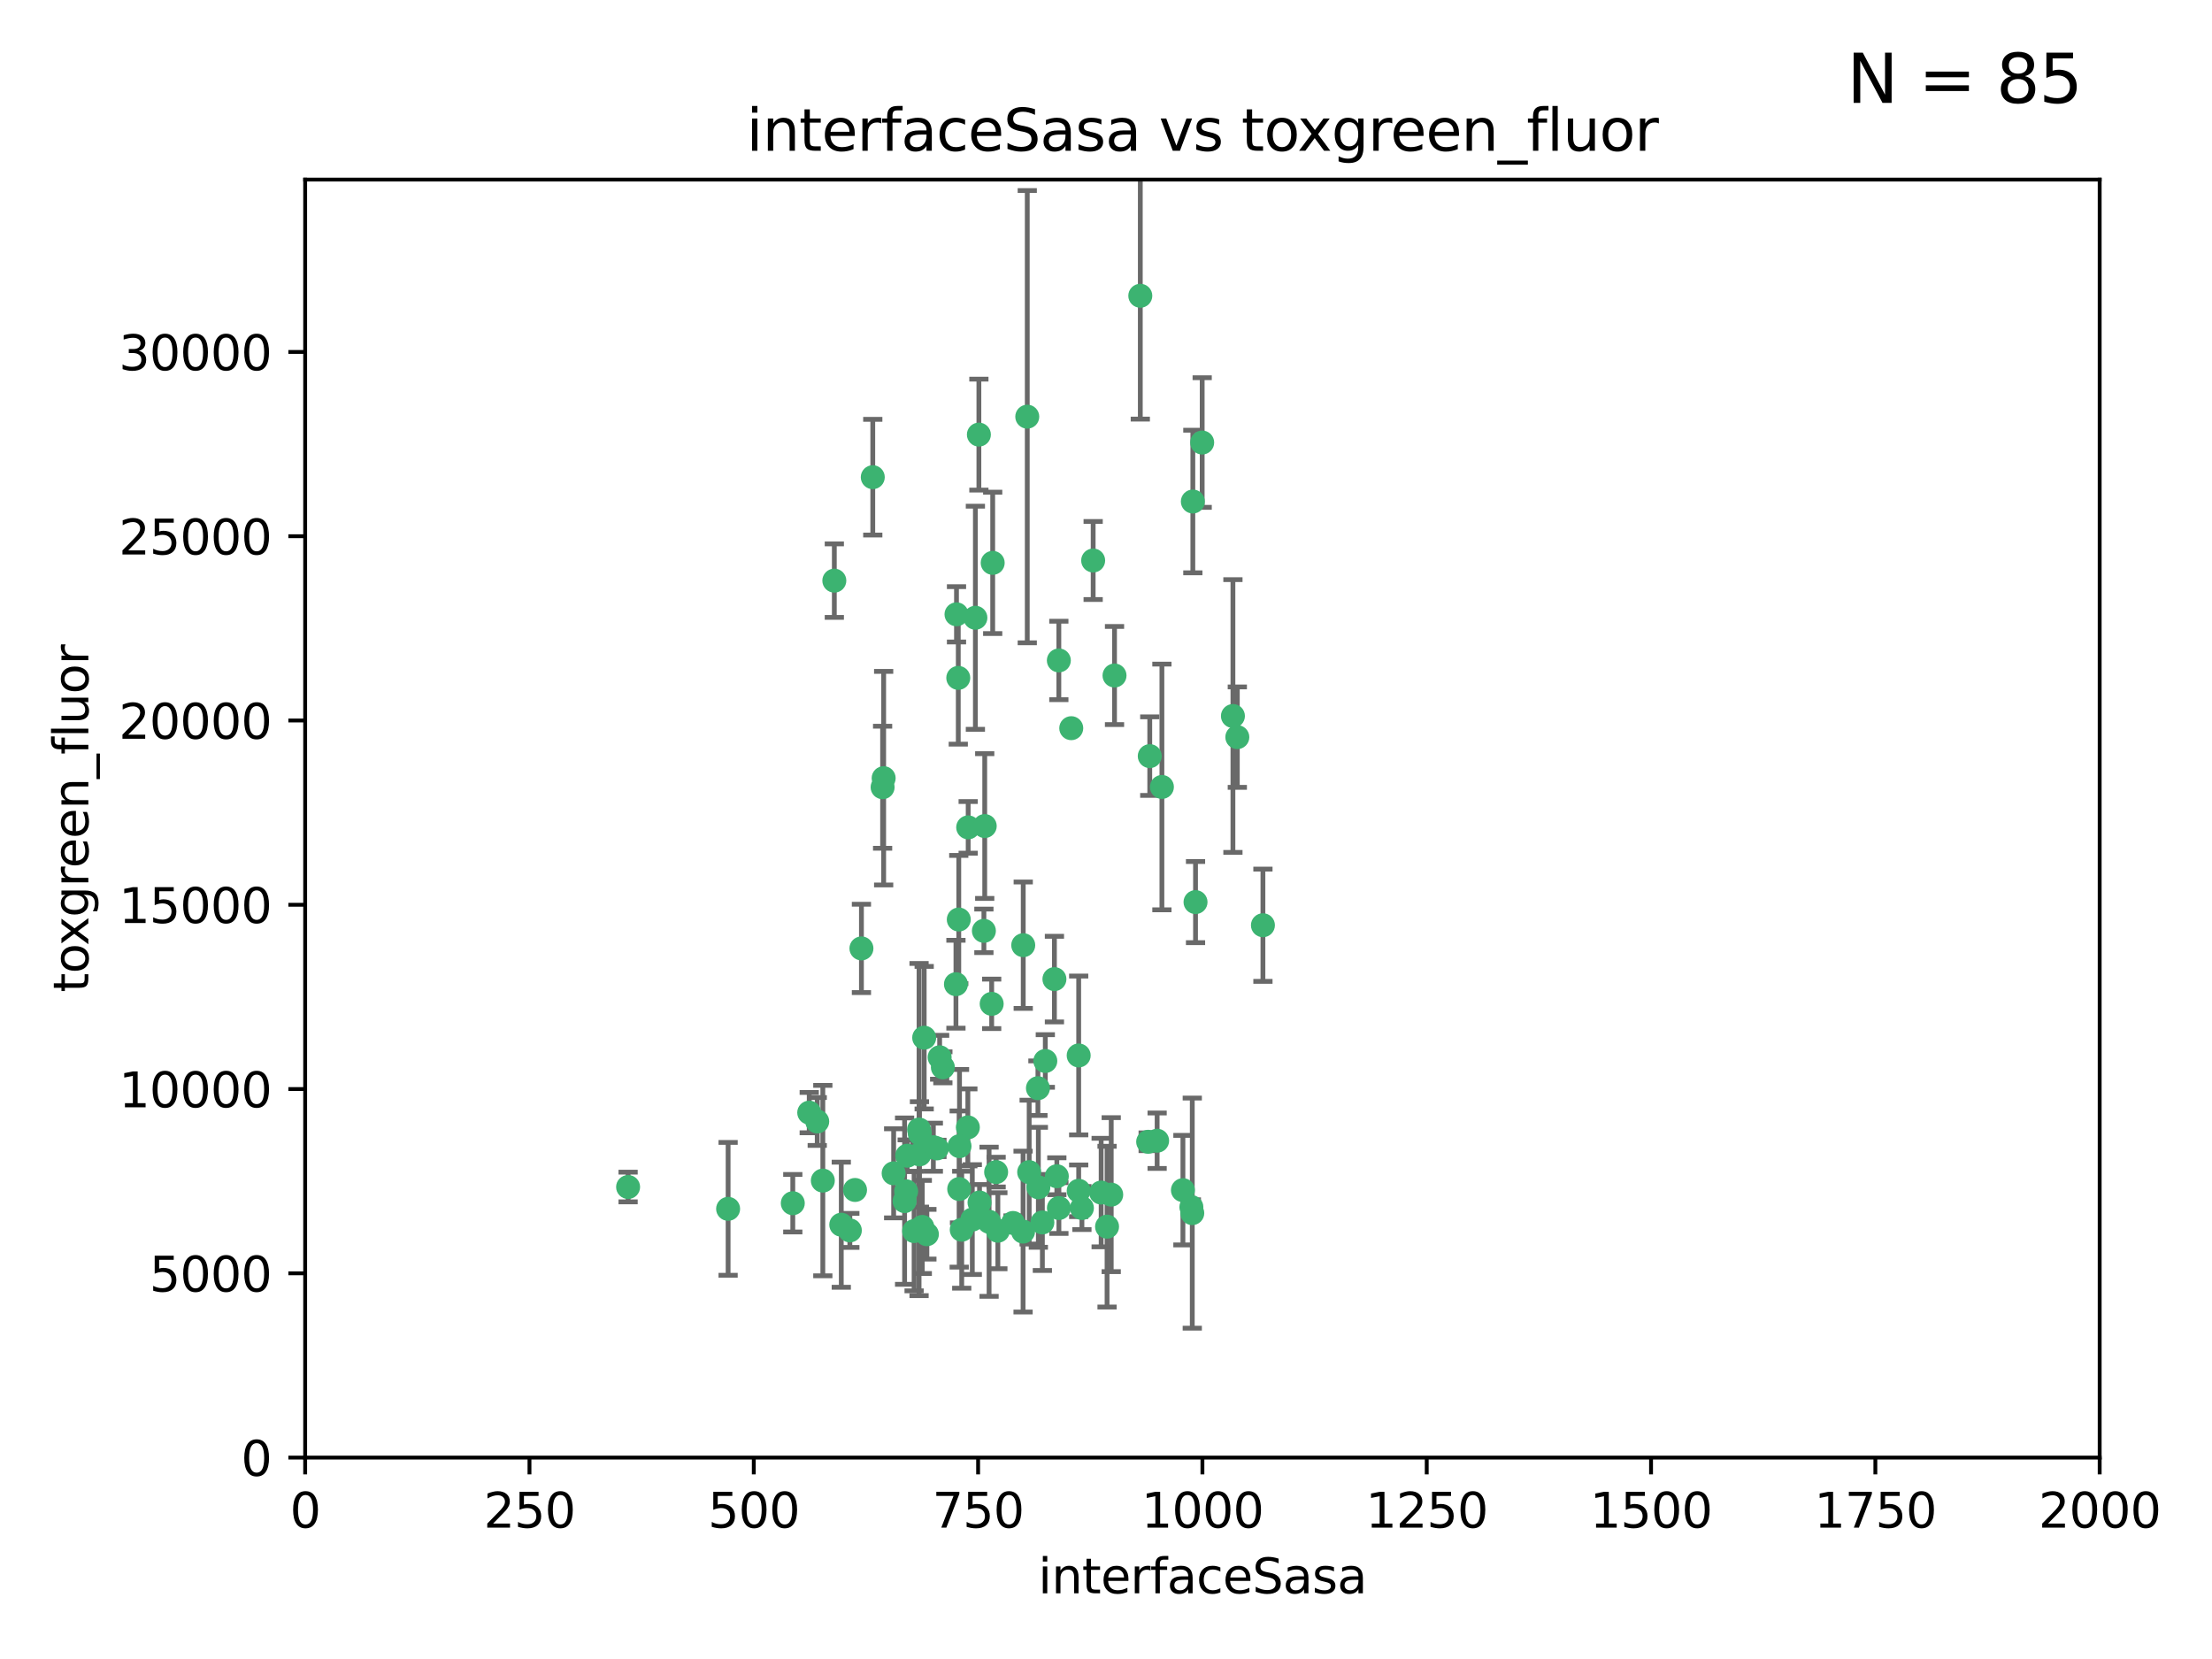 <?xml version="1.0" encoding="utf-8" standalone="no"?>
<!DOCTYPE svg PUBLIC "-//W3C//DTD SVG 1.1//EN"
  "http://www.w3.org/Graphics/SVG/1.1/DTD/svg11.dtd">
<svg xmlns:xlink="http://www.w3.org/1999/xlink" width="460.8pt" height="345.6pt" viewBox="0 0 460.8 345.6" xmlns="http://www.w3.org/2000/svg" version="1.1">
 <defs>
  <style type="text/css">*{stroke-linejoin: round; stroke-linecap: butt}</style>
 </defs>
 <g id="figure_1">
  <g id="patch_1">
   <path d="M 0 345.6 
L 460.8 345.6 
L 460.8 0 
L 0 0 
z
" style="fill: #ffffff"/>
  </g>
  <g id="axes_1">
   <g id="patch_2">
    <path d="M 63.571 303.64 
L 437.4 303.64 
L 437.4 37.411 
L 63.571 37.411 
z
" style="fill: #ffffff"/>
   </g>
   <g id="PathCollection_1">
    <defs>
     <path id="m375a3d21a7" d="M 0 1.118 
C 0.297 1.118 0.581 1 0.791 0.791 
C 1 0.581 1.118 0.297 1.118 0 
C 1.118 -0.297 1 -0.581 0.791 -0.791 
C 0.581 -1 0.297 -1.118 0 -1.118 
C -0.297 -1.118 -0.581 -1 -0.791 -0.791 
C -1 -0.581 -1.118 -0.297 -1.118 0 
C -1.118 0.297 -1 0.581 -0.791 0.791 
C -0.581 1 -0.297 1.118 0 1.118 
z
" style="stroke: #3cb371"/>
    </defs>
    <g clip-path="url(#p5eab18728b)">
     <use xlink:href="#m375a3d21a7" x="250.437" y="92.187" style="fill: #3cb371; stroke: #3cb371"/>
     <use xlink:href="#m375a3d21a7" x="191.458" y="235.304" style="fill: #3cb371; stroke: #3cb371"/>
     <use xlink:href="#m375a3d21a7" x="219.656" y="203.965" style="fill: #3cb371; stroke: #3cb371"/>
     <use xlink:href="#m375a3d21a7" x="223.161" y="151.693" style="fill: #3cb371; stroke: #3cb371"/>
     <use xlink:href="#m375a3d21a7" x="242.046" y="163.936" style="fill: #3cb371; stroke: #3cb371"/>
     <use xlink:href="#m375a3d21a7" x="248.491" y="104.476" style="fill: #3cb371; stroke: #3cb371"/>
     <use xlink:href="#m375a3d21a7" x="227.725" y="116.762" style="fill: #3cb371; stroke: #3cb371"/>
     <use xlink:href="#m375a3d21a7" x="237.546" y="61.614" style="fill: #3cb371; stroke: #3cb371"/>
     <use xlink:href="#m375a3d21a7" x="257.757" y="153.559" style="fill: #3cb371; stroke: #3cb371"/>
     <use xlink:href="#m375a3d21a7" x="206.796" y="117.254" style="fill: #3cb371; stroke: #3cb371"/>
     <use xlink:href="#m375a3d21a7" x="206.585" y="209.121" style="fill: #3cb371; stroke: #3cb371"/>
     <use xlink:href="#m375a3d21a7" x="256.841" y="149.16" style="fill: #3cb371; stroke: #3cb371"/>
     <use xlink:href="#m375a3d21a7" x="199.256" y="127.973" style="fill: #3cb371; stroke: #3cb371"/>
     <use xlink:href="#m375a3d21a7" x="213.159" y="196.901" style="fill: #3cb371; stroke: #3cb371"/>
     <use xlink:href="#m375a3d21a7" x="239.183" y="237.854" style="fill: #3cb371; stroke: #3cb371"/>
     <use xlink:href="#m375a3d21a7" x="220.577" y="137.58" style="fill: #3cb371; stroke: #3cb371"/>
     <use xlink:href="#m375a3d21a7" x="203.92" y="90.534" style="fill: #3cb371; stroke: #3cb371"/>
     <use xlink:href="#m375a3d21a7" x="181.815" y="99.407" style="fill: #3cb371; stroke: #3cb371"/>
     <use xlink:href="#m375a3d21a7" x="216.22" y="226.692" style="fill: #3cb371; stroke: #3cb371"/>
     <use xlink:href="#m375a3d21a7" x="207.873" y="256.385" style="fill: #3cb371; stroke: #3cb371"/>
     <use xlink:href="#m375a3d21a7" x="213.998" y="86.8" style="fill: #3cb371; stroke: #3cb371"/>
     <use xlink:href="#m375a3d21a7" x="188.766" y="248.172" style="fill: #3cb371; stroke: #3cb371"/>
     <use xlink:href="#m375a3d21a7" x="263.091" y="192.743" style="fill: #3cb371; stroke: #3cb371"/>
     <use xlink:href="#m375a3d21a7" x="220.589" y="251.655" style="fill: #3cb371; stroke: #3cb371"/>
     <use xlink:href="#m375a3d21a7" x="214.396" y="244.178" style="fill: #3cb371; stroke: #3cb371"/>
     <use xlink:href="#m375a3d21a7" x="203.191" y="128.689" style="fill: #3cb371; stroke: #3cb371"/>
     <use xlink:href="#m375a3d21a7" x="230.62" y="255.535" style="fill: #3cb371; stroke: #3cb371"/>
     <use xlink:href="#m375a3d21a7" x="249.05" y="187.922" style="fill: #3cb371; stroke: #3cb371"/>
     <use xlink:href="#m375a3d21a7" x="183.864" y="163.993" style="fill: #3cb371; stroke: #3cb371"/>
     <use xlink:href="#m375a3d21a7" x="178.12" y="247.891" style="fill: #3cb371; stroke: #3cb371"/>
     <use xlink:href="#m375a3d21a7" x="248.185" y="251.452" style="fill: #3cb371; stroke: #3cb371"/>
     <use xlink:href="#m375a3d21a7" x="220.157" y="245.034" style="fill: #3cb371; stroke: #3cb371"/>
     <use xlink:href="#m375a3d21a7" x="199.626" y="141.216" style="fill: #3cb371; stroke: #3cb371"/>
     <use xlink:href="#m375a3d21a7" x="246.424" y="247.93" style="fill: #3cb371; stroke: #3cb371"/>
     <use xlink:href="#m375a3d21a7" x="199.14" y="205.029" style="fill: #3cb371; stroke: #3cb371"/>
     <use xlink:href="#m375a3d21a7" x="168.576" y="231.782" style="fill: #3cb371; stroke: #3cb371"/>
     <use xlink:href="#m375a3d21a7" x="216.308" y="247.337" style="fill: #3cb371; stroke: #3cb371"/>
     <use xlink:href="#m375a3d21a7" x="231.488" y="248.866" style="fill: #3cb371; stroke: #3cb371"/>
     <use xlink:href="#m375a3d21a7" x="239.516" y="157.513" style="fill: #3cb371; stroke: #3cb371"/>
     <use xlink:href="#m375a3d21a7" x="204.964" y="193.912" style="fill: #3cb371; stroke: #3cb371"/>
     <use xlink:href="#m375a3d21a7" x="190.426" y="256.455" style="fill: #3cb371; stroke: #3cb371"/>
     <use xlink:href="#m375a3d21a7" x="229.39" y="248.434" style="fill: #3cb371; stroke: #3cb371"/>
     <use xlink:href="#m375a3d21a7" x="170.245" y="233.624" style="fill: #3cb371; stroke: #3cb371"/>
     <use xlink:href="#m375a3d21a7" x="224.71" y="219.87" style="fill: #3cb371; stroke: #3cb371"/>
     <use xlink:href="#m375a3d21a7" x="192.129" y="255.594" style="fill: #3cb371; stroke: #3cb371"/>
     <use xlink:href="#m375a3d21a7" x="205.136" y="172.082" style="fill: #3cb371; stroke: #3cb371"/>
     <use xlink:href="#m375a3d21a7" x="213.125" y="256.562" style="fill: #3cb371; stroke: #3cb371"/>
     <use xlink:href="#m375a3d21a7" x="201.621" y="234.855" style="fill: #3cb371; stroke: #3cb371"/>
     <use xlink:href="#m375a3d21a7" x="194.434" y="238.981" style="fill: #3cb371; stroke: #3cb371"/>
     <use xlink:href="#m375a3d21a7" x="201.69" y="172.356" style="fill: #3cb371; stroke: #3cb371"/>
     <use xlink:href="#m375a3d21a7" x="175.254" y="255.131" style="fill: #3cb371; stroke: #3cb371"/>
     <use xlink:href="#m375a3d21a7" x="248.372" y="252.714" style="fill: #3cb371; stroke: #3cb371"/>
     <use xlink:href="#m375a3d21a7" x="191.602" y="236.134" style="fill: #3cb371; stroke: #3cb371"/>
     <use xlink:href="#m375a3d21a7" x="199.884" y="238.765" style="fill: #3cb371; stroke: #3cb371"/>
     <use xlink:href="#m375a3d21a7" x="191.542" y="240.483" style="fill: #3cb371; stroke: #3cb371"/>
     <use xlink:href="#m375a3d21a7" x="199.731" y="191.554" style="fill: #3cb371; stroke: #3cb371"/>
     <use xlink:href="#m375a3d21a7" x="224.71" y="248.063" style="fill: #3cb371; stroke: #3cb371"/>
     <use xlink:href="#m375a3d21a7" x="196.417" y="222.343" style="fill: #3cb371; stroke: #3cb371"/>
     <use xlink:href="#m375a3d21a7" x="199.821" y="247.697" style="fill: #3cb371; stroke: #3cb371"/>
     <use xlink:href="#m375a3d21a7" x="207.512" y="244.17" style="fill: #3cb371; stroke: #3cb371"/>
     <use xlink:href="#m375a3d21a7" x="206.043" y="254.514" style="fill: #3cb371; stroke: #3cb371"/>
     <use xlink:href="#m375a3d21a7" x="186.163" y="244.423" style="fill: #3cb371; stroke: #3cb371"/>
     <use xlink:href="#m375a3d21a7" x="192.525" y="216.17" style="fill: #3cb371; stroke: #3cb371"/>
     <use xlink:href="#m375a3d21a7" x="200.346" y="256.174" style="fill: #3cb371; stroke: #3cb371"/>
     <use xlink:href="#m375a3d21a7" x="184.082" y="162.105" style="fill: #3cb371; stroke: #3cb371"/>
     <use xlink:href="#m375a3d21a7" x="217.146" y="254.661" style="fill: #3cb371; stroke: #3cb371"/>
     <use xlink:href="#m375a3d21a7" x="232.174" y="140.722" style="fill: #3cb371; stroke: #3cb371"/>
     <use xlink:href="#m375a3d21a7" x="179.453" y="197.571" style="fill: #3cb371; stroke: #3cb371"/>
     <use xlink:href="#m375a3d21a7" x="211.034" y="254.764" style="fill: #3cb371; stroke: #3cb371"/>
     <use xlink:href="#m375a3d21a7" x="241.052" y="237.633" style="fill: #3cb371; stroke: #3cb371"/>
     <use xlink:href="#m375a3d21a7" x="165.152" y="250.652" style="fill: #3cb371; stroke: #3cb371"/>
     <use xlink:href="#m375a3d21a7" x="193.088" y="257.112" style="fill: #3cb371; stroke: #3cb371"/>
     <use xlink:href="#m375a3d21a7" x="202.548" y="254.057" style="fill: #3cb371; stroke: #3cb371"/>
     <use xlink:href="#m375a3d21a7" x="188.445" y="250.216" style="fill: #3cb371; stroke: #3cb371"/>
     <use xlink:href="#m375a3d21a7" x="217.757" y="221.023" style="fill: #3cb371; stroke: #3cb371"/>
     <use xlink:href="#m375a3d21a7" x="173.806" y="120.958" style="fill: #3cb371; stroke: #3cb371"/>
     <use xlink:href="#m375a3d21a7" x="171.41" y="245.94" style="fill: #3cb371; stroke: #3cb371"/>
     <use xlink:href="#m375a3d21a7" x="195.181" y="239.234" style="fill: #3cb371; stroke: #3cb371"/>
     <use xlink:href="#m375a3d21a7" x="204.052" y="250.509" style="fill: #3cb371; stroke: #3cb371"/>
     <use xlink:href="#m375a3d21a7" x="195.744" y="220.252" style="fill: #3cb371; stroke: #3cb371"/>
     <use xlink:href="#m375a3d21a7" x="177.039" y="256.316" style="fill: #3cb371; stroke: #3cb371"/>
     <use xlink:href="#m375a3d21a7" x="188.987" y="240.757" style="fill: #3cb371; stroke: #3cb371"/>
     <use xlink:href="#m375a3d21a7" x="151.679" y="251.825" style="fill: #3cb371; stroke: #3cb371"/>
     <use xlink:href="#m375a3d21a7" x="225.383" y="251.653" style="fill: #3cb371; stroke: #3cb371"/>
     <use xlink:href="#m375a3d21a7" x="130.845" y="247.276" style="fill: #3cb371; stroke: #3cb371"/>
    </g>
   </g>
   <g id="matplotlib.axis_1">
    <g id="xtick_1">
     <g id="line2d_1">
      <defs>
       <path id="m84e915fc25" d="M 0 0 
L 0 3.5 
" style="stroke: #000000; stroke-width: 0.8"/>
      </defs>
      <g>
       <use xlink:href="#m84e915fc25" x="63.571" y="303.64" style="stroke: #000000; stroke-width: 0.8"/>
      </g>
     </g>
     <g id="text_1">
      <!-- 0 -->
      <g transform="translate(60.39 318.238)scale(0.1 -0.1)">
       <defs>
        <path id="DejaVuSans-30" d="M 2034 4250 
Q 1547 4250 1301 3770 
Q 1056 3291 1056 2328 
Q 1056 1369 1301 889 
Q 1547 409 2034 409 
Q 2525 409 2770 889 
Q 3016 1369 3016 2328 
Q 3016 3291 2770 3770 
Q 2525 4250 2034 4250 
z
M 2034 4750 
Q 2819 4750 3233 4129 
Q 3647 3509 3647 2328 
Q 3647 1150 3233 529 
Q 2819 -91 2034 -91 
Q 1250 -91 836 529 
Q 422 1150 422 2328 
Q 422 3509 836 4129 
Q 1250 4750 2034 4750 
z
" transform="scale(0.016)"/>
       </defs>
       <use xlink:href="#DejaVuSans-30"/>
      </g>
     </g>
    </g>
    <g id="xtick_2">
     <g id="line2d_2">
      <g>
       <use xlink:href="#m84e915fc25" x="110.3" y="303.64" style="stroke: #000000; stroke-width: 0.8"/>
      </g>
     </g>
     <g id="text_2">
      <!-- 250 -->
      <g transform="translate(100.756 318.238)scale(0.1 -0.1)">
       <defs>
        <path id="DejaVuSans-32" d="M 1228 531 
L 3431 531 
L 3431 0 
L 469 0 
L 469 531 
Q 828 903 1448 1529 
Q 2069 2156 2228 2338 
Q 2531 2678 2651 2914 
Q 2772 3150 2772 3378 
Q 2772 3750 2511 3984 
Q 2250 4219 1831 4219 
Q 1534 4219 1204 4116 
Q 875 4013 500 3803 
L 500 4441 
Q 881 4594 1212 4672 
Q 1544 4750 1819 4750 
Q 2544 4750 2975 4387 
Q 3406 4025 3406 3419 
Q 3406 3131 3298 2873 
Q 3191 2616 2906 2266 
Q 2828 2175 2409 1742 
Q 1991 1309 1228 531 
z
" transform="scale(0.016)"/>
        <path id="DejaVuSans-35" d="M 691 4666 
L 3169 4666 
L 3169 4134 
L 1269 4134 
L 1269 2991 
Q 1406 3038 1543 3061 
Q 1681 3084 1819 3084 
Q 2600 3084 3056 2656 
Q 3513 2228 3513 1497 
Q 3513 744 3044 326 
Q 2575 -91 1722 -91 
Q 1428 -91 1123 -41 
Q 819 9 494 109 
L 494 744 
Q 775 591 1075 516 
Q 1375 441 1709 441 
Q 2250 441 2565 725 
Q 2881 1009 2881 1497 
Q 2881 1984 2565 2268 
Q 2250 2553 1709 2553 
Q 1456 2553 1204 2497 
Q 953 2441 691 2322 
L 691 4666 
z
" transform="scale(0.016)"/>
       </defs>
       <use xlink:href="#DejaVuSans-32"/>
       <use xlink:href="#DejaVuSans-35" x="63.623"/>
       <use xlink:href="#DejaVuSans-30" x="127.246"/>
      </g>
     </g>
    </g>
    <g id="xtick_3">
     <g id="line2d_3">
      <g>
       <use xlink:href="#m84e915fc25" x="157.028" y="303.64" style="stroke: #000000; stroke-width: 0.8"/>
      </g>
     </g>
     <g id="text_3">
      <!-- 500 -->
      <g transform="translate(147.485 318.238)scale(0.1 -0.1)">
       <use xlink:href="#DejaVuSans-35"/>
       <use xlink:href="#DejaVuSans-30" x="63.623"/>
       <use xlink:href="#DejaVuSans-30" x="127.246"/>
      </g>
     </g>
    </g>
    <g id="xtick_4">
     <g id="line2d_4">
      <g>
       <use xlink:href="#m84e915fc25" x="203.757" y="303.64" style="stroke: #000000; stroke-width: 0.8"/>
      </g>
     </g>
     <g id="text_4">
      <!-- 750 -->
      <g transform="translate(194.213 318.238)scale(0.1 -0.1)">
       <defs>
        <path id="DejaVuSans-37" d="M 525 4666 
L 3525 4666 
L 3525 4397 
L 1831 0 
L 1172 0 
L 2766 4134 
L 525 4134 
L 525 4666 
z
" transform="scale(0.016)"/>
       </defs>
       <use xlink:href="#DejaVuSans-37"/>
       <use xlink:href="#DejaVuSans-35" x="63.623"/>
       <use xlink:href="#DejaVuSans-30" x="127.246"/>
      </g>
     </g>
    </g>
    <g id="xtick_5">
     <g id="line2d_5">
      <g>
       <use xlink:href="#m84e915fc25" x="250.486" y="303.64" style="stroke: #000000; stroke-width: 0.8"/>
      </g>
     </g>
     <g id="text_5">
      <!-- 1000 -->
      <g transform="translate(237.761 318.238)scale(0.1 -0.1)">
       <defs>
        <path id="DejaVuSans-31" d="M 794 531 
L 1825 531 
L 1825 4091 
L 703 3866 
L 703 4441 
L 1819 4666 
L 2450 4666 
L 2450 531 
L 3481 531 
L 3481 0 
L 794 0 
L 794 531 
z
" transform="scale(0.016)"/>
       </defs>
       <use xlink:href="#DejaVuSans-31"/>
       <use xlink:href="#DejaVuSans-30" x="63.623"/>
       <use xlink:href="#DejaVuSans-30" x="127.246"/>
       <use xlink:href="#DejaVuSans-30" x="190.869"/>
      </g>
     </g>
    </g>
    <g id="xtick_6">
     <g id="line2d_6">
      <g>
       <use xlink:href="#m84e915fc25" x="297.214" y="303.64" style="stroke: #000000; stroke-width: 0.8"/>
      </g>
     </g>
     <g id="text_6">
      <!-- 1250 -->
      <g transform="translate(284.489 318.238)scale(0.1 -0.1)">
       <use xlink:href="#DejaVuSans-31"/>
       <use xlink:href="#DejaVuSans-32" x="63.623"/>
       <use xlink:href="#DejaVuSans-35" x="127.246"/>
       <use xlink:href="#DejaVuSans-30" x="190.869"/>
      </g>
     </g>
    </g>
    <g id="xtick_7">
     <g id="line2d_7">
      <g>
       <use xlink:href="#m84e915fc25" x="343.943" y="303.64" style="stroke: #000000; stroke-width: 0.8"/>
      </g>
     </g>
     <g id="text_7">
      <!-- 1500 -->
      <g transform="translate(331.218 318.238)scale(0.1 -0.1)">
       <use xlink:href="#DejaVuSans-31"/>
       <use xlink:href="#DejaVuSans-35" x="63.623"/>
       <use xlink:href="#DejaVuSans-30" x="127.246"/>
       <use xlink:href="#DejaVuSans-30" x="190.869"/>
      </g>
     </g>
    </g>
    <g id="xtick_8">
     <g id="line2d_8">
      <g>
       <use xlink:href="#m84e915fc25" x="390.671" y="303.64" style="stroke: #000000; stroke-width: 0.8"/>
      </g>
     </g>
     <g id="text_8">
      <!-- 1750 -->
      <g transform="translate(377.946 318.238)scale(0.1 -0.1)">
       <use xlink:href="#DejaVuSans-31"/>
       <use xlink:href="#DejaVuSans-37" x="63.623"/>
       <use xlink:href="#DejaVuSans-35" x="127.246"/>
       <use xlink:href="#DejaVuSans-30" x="190.869"/>
      </g>
     </g>
    </g>
    <g id="xtick_9">
     <g id="line2d_9">
      <g>
       <use xlink:href="#m84e915fc25" x="437.4" y="303.64" style="stroke: #000000; stroke-width: 0.8"/>
      </g>
     </g>
     <g id="text_9">
      <!-- 2000 -->
      <g transform="translate(424.675 318.238)scale(0.1 -0.1)">
       <use xlink:href="#DejaVuSans-32"/>
       <use xlink:href="#DejaVuSans-30" x="63.623"/>
       <use xlink:href="#DejaVuSans-30" x="127.246"/>
       <use xlink:href="#DejaVuSans-30" x="190.869"/>
      </g>
     </g>
    </g>
    <g id="text_10">
     <!-- interfaceSasa -->
     <g transform="translate(216.279 331.917)scale(0.1 -0.1)">
      <defs>
       <path id="DejaVuSans-69" d="M 603 3500 
L 1178 3500 
L 1178 0 
L 603 0 
L 603 3500 
z
M 603 4863 
L 1178 4863 
L 1178 4134 
L 603 4134 
L 603 4863 
z
" transform="scale(0.016)"/>
       <path id="DejaVuSans-6e" d="M 3513 2113 
L 3513 0 
L 2938 0 
L 2938 2094 
Q 2938 2591 2744 2837 
Q 2550 3084 2163 3084 
Q 1697 3084 1428 2787 
Q 1159 2491 1159 1978 
L 1159 0 
L 581 0 
L 581 3500 
L 1159 3500 
L 1159 2956 
Q 1366 3272 1645 3428 
Q 1925 3584 2291 3584 
Q 2894 3584 3203 3211 
Q 3513 2838 3513 2113 
z
" transform="scale(0.016)"/>
       <path id="DejaVuSans-74" d="M 1172 4494 
L 1172 3500 
L 2356 3500 
L 2356 3053 
L 1172 3053 
L 1172 1153 
Q 1172 725 1289 603 
Q 1406 481 1766 481 
L 2356 481 
L 2356 0 
L 1766 0 
Q 1100 0 847 248 
Q 594 497 594 1153 
L 594 3053 
L 172 3053 
L 172 3500 
L 594 3500 
L 594 4494 
L 1172 4494 
z
" transform="scale(0.016)"/>
       <path id="DejaVuSans-65" d="M 3597 1894 
L 3597 1613 
L 953 1613 
Q 991 1019 1311 708 
Q 1631 397 2203 397 
Q 2534 397 2845 478 
Q 3156 559 3463 722 
L 3463 178 
Q 3153 47 2828 -22 
Q 2503 -91 2169 -91 
Q 1331 -91 842 396 
Q 353 884 353 1716 
Q 353 2575 817 3079 
Q 1281 3584 2069 3584 
Q 2775 3584 3186 3129 
Q 3597 2675 3597 1894 
z
M 3022 2063 
Q 3016 2534 2758 2815 
Q 2500 3097 2075 3097 
Q 1594 3097 1305 2825 
Q 1016 2553 972 2059 
L 3022 2063 
z
" transform="scale(0.016)"/>
       <path id="DejaVuSans-72" d="M 2631 2963 
Q 2534 3019 2420 3045 
Q 2306 3072 2169 3072 
Q 1681 3072 1420 2755 
Q 1159 2438 1159 1844 
L 1159 0 
L 581 0 
L 581 3500 
L 1159 3500 
L 1159 2956 
Q 1341 3275 1631 3429 
Q 1922 3584 2338 3584 
Q 2397 3584 2469 3576 
Q 2541 3569 2628 3553 
L 2631 2963 
z
" transform="scale(0.016)"/>
       <path id="DejaVuSans-66" d="M 2375 4863 
L 2375 4384 
L 1825 4384 
Q 1516 4384 1395 4259 
Q 1275 4134 1275 3809 
L 1275 3500 
L 2222 3500 
L 2222 3053 
L 1275 3053 
L 1275 0 
L 697 0 
L 697 3053 
L 147 3053 
L 147 3500 
L 697 3500 
L 697 3744 
Q 697 4328 969 4595 
Q 1241 4863 1831 4863 
L 2375 4863 
z
" transform="scale(0.016)"/>
       <path id="DejaVuSans-61" d="M 2194 1759 
Q 1497 1759 1228 1600 
Q 959 1441 959 1056 
Q 959 750 1161 570 
Q 1363 391 1709 391 
Q 2188 391 2477 730 
Q 2766 1069 2766 1631 
L 2766 1759 
L 2194 1759 
z
M 3341 1997 
L 3341 0 
L 2766 0 
L 2766 531 
Q 2569 213 2275 61 
Q 1981 -91 1556 -91 
Q 1019 -91 701 211 
Q 384 513 384 1019 
Q 384 1609 779 1909 
Q 1175 2209 1959 2209 
L 2766 2209 
L 2766 2266 
Q 2766 2663 2505 2880 
Q 2244 3097 1772 3097 
Q 1472 3097 1187 3025 
Q 903 2953 641 2809 
L 641 3341 
Q 956 3463 1253 3523 
Q 1550 3584 1831 3584 
Q 2591 3584 2966 3190 
Q 3341 2797 3341 1997 
z
" transform="scale(0.016)"/>
       <path id="DejaVuSans-63" d="M 3122 3366 
L 3122 2828 
Q 2878 2963 2633 3030 
Q 2388 3097 2138 3097 
Q 1578 3097 1268 2742 
Q 959 2388 959 1747 
Q 959 1106 1268 751 
Q 1578 397 2138 397 
Q 2388 397 2633 464 
Q 2878 531 3122 666 
L 3122 134 
Q 2881 22 2623 -34 
Q 2366 -91 2075 -91 
Q 1284 -91 818 406 
Q 353 903 353 1747 
Q 353 2603 823 3093 
Q 1294 3584 2113 3584 
Q 2378 3584 2631 3529 
Q 2884 3475 3122 3366 
z
" transform="scale(0.016)"/>
       <path id="DejaVuSans-53" d="M 3425 4513 
L 3425 3897 
Q 3066 4069 2747 4153 
Q 2428 4238 2131 4238 
Q 1616 4238 1336 4038 
Q 1056 3838 1056 3469 
Q 1056 3159 1242 3001 
Q 1428 2844 1947 2747 
L 2328 2669 
Q 3034 2534 3370 2195 
Q 3706 1856 3706 1288 
Q 3706 609 3251 259 
Q 2797 -91 1919 -91 
Q 1588 -91 1214 -16 
Q 841 59 441 206 
L 441 856 
Q 825 641 1194 531 
Q 1563 422 1919 422 
Q 2459 422 2753 634 
Q 3047 847 3047 1241 
Q 3047 1584 2836 1778 
Q 2625 1972 2144 2069 
L 1759 2144 
Q 1053 2284 737 2584 
Q 422 2884 422 3419 
Q 422 4038 858 4394 
Q 1294 4750 2059 4750 
Q 2388 4750 2728 4690 
Q 3069 4631 3425 4513 
z
" transform="scale(0.016)"/>
       <path id="DejaVuSans-73" d="M 2834 3397 
L 2834 2853 
Q 2591 2978 2328 3040 
Q 2066 3103 1784 3103 
Q 1356 3103 1142 2972 
Q 928 2841 928 2578 
Q 928 2378 1081 2264 
Q 1234 2150 1697 2047 
L 1894 2003 
Q 2506 1872 2764 1633 
Q 3022 1394 3022 966 
Q 3022 478 2636 193 
Q 2250 -91 1575 -91 
Q 1294 -91 989 -36 
Q 684 19 347 128 
L 347 722 
Q 666 556 975 473 
Q 1284 391 1588 391 
Q 1994 391 2212 530 
Q 2431 669 2431 922 
Q 2431 1156 2273 1281 
Q 2116 1406 1581 1522 
L 1381 1569 
Q 847 1681 609 1914 
Q 372 2147 372 2553 
Q 372 3047 722 3315 
Q 1072 3584 1716 3584 
Q 2034 3584 2315 3537 
Q 2597 3491 2834 3397 
z
" transform="scale(0.016)"/>
      </defs>
      <use xlink:href="#DejaVuSans-69"/>
      <use xlink:href="#DejaVuSans-6e" x="27.783"/>
      <use xlink:href="#DejaVuSans-74" x="91.162"/>
      <use xlink:href="#DejaVuSans-65" x="130.371"/>
      <use xlink:href="#DejaVuSans-72" x="191.895"/>
      <use xlink:href="#DejaVuSans-66" x="233.008"/>
      <use xlink:href="#DejaVuSans-61" x="268.213"/>
      <use xlink:href="#DejaVuSans-63" x="329.492"/>
      <use xlink:href="#DejaVuSans-65" x="384.473"/>
      <use xlink:href="#DejaVuSans-53" x="445.996"/>
      <use xlink:href="#DejaVuSans-61" x="509.473"/>
      <use xlink:href="#DejaVuSans-73" x="570.752"/>
      <use xlink:href="#DejaVuSans-61" x="622.852"/>
     </g>
    </g>
   </g>
   <g id="matplotlib.axis_2">
    <g id="ytick_1">
     <g id="line2d_10">
      <defs>
       <path id="me82900419f" d="M 0 0 
L -3.5 0 
" style="stroke: #000000; stroke-width: 0.8"/>
      </defs>
      <g>
       <use xlink:href="#me82900419f" x="63.571" y="303.64" style="stroke: #000000; stroke-width: 0.8"/>
      </g>
     </g>
     <g id="text_11">
      <!-- 0 -->
      <g transform="translate(50.209 307.439)scale(0.1 -0.1)">
       <use xlink:href="#DejaVuSans-30"/>
      </g>
     </g>
    </g>
    <g id="ytick_2">
     <g id="line2d_11">
      <g>
       <use xlink:href="#me82900419f" x="63.571" y="265.253" style="stroke: #000000; stroke-width: 0.8"/>
      </g>
     </g>
     <g id="text_12">
      <!-- 5000 -->
      <g transform="translate(31.121 269.052)scale(0.1 -0.1)">
       <use xlink:href="#DejaVuSans-35"/>
       <use xlink:href="#DejaVuSans-30" x="63.623"/>
       <use xlink:href="#DejaVuSans-30" x="127.246"/>
       <use xlink:href="#DejaVuSans-30" x="190.869"/>
      </g>
     </g>
    </g>
    <g id="ytick_3">
     <g id="line2d_12">
      <g>
       <use xlink:href="#me82900419f" x="63.571" y="226.866" style="stroke: #000000; stroke-width: 0.8"/>
      </g>
     </g>
     <g id="text_13">
      <!-- 10000 -->
      <g transform="translate(24.759 230.665)scale(0.1 -0.1)">
       <use xlink:href="#DejaVuSans-31"/>
       <use xlink:href="#DejaVuSans-30" x="63.623"/>
       <use xlink:href="#DejaVuSans-30" x="127.246"/>
       <use xlink:href="#DejaVuSans-30" x="190.869"/>
       <use xlink:href="#DejaVuSans-30" x="254.492"/>
      </g>
     </g>
    </g>
    <g id="ytick_4">
     <g id="line2d_13">
      <g>
       <use xlink:href="#me82900419f" x="63.571" y="188.479" style="stroke: #000000; stroke-width: 0.8"/>
      </g>
     </g>
     <g id="text_14">
      <!-- 15000 -->
      <g transform="translate(24.759 192.278)scale(0.1 -0.1)">
       <use xlink:href="#DejaVuSans-31"/>
       <use xlink:href="#DejaVuSans-35" x="63.623"/>
       <use xlink:href="#DejaVuSans-30" x="127.246"/>
       <use xlink:href="#DejaVuSans-30" x="190.869"/>
       <use xlink:href="#DejaVuSans-30" x="254.492"/>
      </g>
     </g>
    </g>
    <g id="ytick_5">
     <g id="line2d_14">
      <g>
       <use xlink:href="#me82900419f" x="63.571" y="150.092" style="stroke: #000000; stroke-width: 0.8"/>
      </g>
     </g>
     <g id="text_15">
      <!-- 20000 -->
      <g transform="translate(24.759 153.891)scale(0.1 -0.1)">
       <use xlink:href="#DejaVuSans-32"/>
       <use xlink:href="#DejaVuSans-30" x="63.623"/>
       <use xlink:href="#DejaVuSans-30" x="127.246"/>
       <use xlink:href="#DejaVuSans-30" x="190.869"/>
       <use xlink:href="#DejaVuSans-30" x="254.492"/>
      </g>
     </g>
    </g>
    <g id="ytick_6">
     <g id="line2d_15">
      <g>
       <use xlink:href="#me82900419f" x="63.571" y="111.705" style="stroke: #000000; stroke-width: 0.8"/>
      </g>
     </g>
     <g id="text_16">
      <!-- 25000 -->
      <g transform="translate(24.759 115.504)scale(0.1 -0.1)">
       <use xlink:href="#DejaVuSans-32"/>
       <use xlink:href="#DejaVuSans-35" x="63.623"/>
       <use xlink:href="#DejaVuSans-30" x="127.246"/>
       <use xlink:href="#DejaVuSans-30" x="190.869"/>
       <use xlink:href="#DejaVuSans-30" x="254.492"/>
      </g>
     </g>
    </g>
    <g id="ytick_7">
     <g id="line2d_16">
      <g>
       <use xlink:href="#me82900419f" x="63.571" y="73.317" style="stroke: #000000; stroke-width: 0.8"/>
      </g>
     </g>
     <g id="text_17">
      <!-- 30000 -->
      <g transform="translate(24.759 77.117)scale(0.1 -0.1)">
       <defs>
        <path id="DejaVuSans-33" d="M 2597 2516 
Q 3050 2419 3304 2112 
Q 3559 1806 3559 1356 
Q 3559 666 3084 287 
Q 2609 -91 1734 -91 
Q 1441 -91 1130 -33 
Q 819 25 488 141 
L 488 750 
Q 750 597 1062 519 
Q 1375 441 1716 441 
Q 2309 441 2620 675 
Q 2931 909 2931 1356 
Q 2931 1769 2642 2001 
Q 2353 2234 1838 2234 
L 1294 2234 
L 1294 2753 
L 1863 2753 
Q 2328 2753 2575 2939 
Q 2822 3125 2822 3475 
Q 2822 3834 2567 4026 
Q 2313 4219 1838 4219 
Q 1578 4219 1281 4162 
Q 984 4106 628 3988 
L 628 4550 
Q 988 4650 1302 4700 
Q 1616 4750 1894 4750 
Q 2613 4750 3031 4423 
Q 3450 4097 3450 3541 
Q 3450 3153 3228 2886 
Q 3006 2619 2597 2516 
z
" transform="scale(0.016)"/>
       </defs>
       <use xlink:href="#DejaVuSans-33"/>
       <use xlink:href="#DejaVuSans-30" x="63.623"/>
       <use xlink:href="#DejaVuSans-30" x="127.246"/>
       <use xlink:href="#DejaVuSans-30" x="190.869"/>
       <use xlink:href="#DejaVuSans-30" x="254.492"/>
      </g>
     </g>
    </g>
    <g id="text_18">
     <!-- toxgreen_fluor -->
     <g transform="translate(18.401 206.72)rotate(-90)scale(0.1 -0.1)">
      <defs>
       <path id="DejaVuSans-6f" d="M 1959 3097 
Q 1497 3097 1228 2736 
Q 959 2375 959 1747 
Q 959 1119 1226 758 
Q 1494 397 1959 397 
Q 2419 397 2687 759 
Q 2956 1122 2956 1747 
Q 2956 2369 2687 2733 
Q 2419 3097 1959 3097 
z
M 1959 3584 
Q 2709 3584 3137 3096 
Q 3566 2609 3566 1747 
Q 3566 888 3137 398 
Q 2709 -91 1959 -91 
Q 1206 -91 779 398 
Q 353 888 353 1747 
Q 353 2609 779 3096 
Q 1206 3584 1959 3584 
z
" transform="scale(0.016)"/>
       <path id="DejaVuSans-78" d="M 3513 3500 
L 2247 1797 
L 3578 0 
L 2900 0 
L 1881 1375 
L 863 0 
L 184 0 
L 1544 1831 
L 300 3500 
L 978 3500 
L 1906 2253 
L 2834 3500 
L 3513 3500 
z
" transform="scale(0.016)"/>
       <path id="DejaVuSans-67" d="M 2906 1791 
Q 2906 2416 2648 2759 
Q 2391 3103 1925 3103 
Q 1463 3103 1205 2759 
Q 947 2416 947 1791 
Q 947 1169 1205 825 
Q 1463 481 1925 481 
Q 2391 481 2648 825 
Q 2906 1169 2906 1791 
z
M 3481 434 
Q 3481 -459 3084 -895 
Q 2688 -1331 1869 -1331 
Q 1566 -1331 1297 -1286 
Q 1028 -1241 775 -1147 
L 775 -588 
Q 1028 -725 1275 -790 
Q 1522 -856 1778 -856 
Q 2344 -856 2625 -561 
Q 2906 -266 2906 331 
L 2906 616 
Q 2728 306 2450 153 
Q 2172 0 1784 0 
Q 1141 0 747 490 
Q 353 981 353 1791 
Q 353 2603 747 3093 
Q 1141 3584 1784 3584 
Q 2172 3584 2450 3431 
Q 2728 3278 2906 2969 
L 2906 3500 
L 3481 3500 
L 3481 434 
z
" transform="scale(0.016)"/>
       <path id="DejaVuSans-5f" d="M 3263 -1063 
L 3263 -1509 
L -63 -1509 
L -63 -1063 
L 3263 -1063 
z
" transform="scale(0.016)"/>
       <path id="DejaVuSans-6c" d="M 603 4863 
L 1178 4863 
L 1178 0 
L 603 0 
L 603 4863 
z
" transform="scale(0.016)"/>
       <path id="DejaVuSans-75" d="M 544 1381 
L 544 3500 
L 1119 3500 
L 1119 1403 
Q 1119 906 1312 657 
Q 1506 409 1894 409 
Q 2359 409 2629 706 
Q 2900 1003 2900 1516 
L 2900 3500 
L 3475 3500 
L 3475 0 
L 2900 0 
L 2900 538 
Q 2691 219 2414 64 
Q 2138 -91 1772 -91 
Q 1169 -91 856 284 
Q 544 659 544 1381 
z
M 1991 3584 
L 1991 3584 
z
" transform="scale(0.016)"/>
      </defs>
      <use xlink:href="#DejaVuSans-74"/>
      <use xlink:href="#DejaVuSans-6f" x="39.209"/>
      <use xlink:href="#DejaVuSans-78" x="97.266"/>
      <use xlink:href="#DejaVuSans-67" x="156.445"/>
      <use xlink:href="#DejaVuSans-72" x="219.922"/>
      <use xlink:href="#DejaVuSans-65" x="258.785"/>
      <use xlink:href="#DejaVuSans-65" x="320.309"/>
      <use xlink:href="#DejaVuSans-6e" x="381.832"/>
      <use xlink:href="#DejaVuSans-5f" x="445.211"/>
      <use xlink:href="#DejaVuSans-66" x="495.211"/>
      <use xlink:href="#DejaVuSans-6c" x="530.416"/>
      <use xlink:href="#DejaVuSans-75" x="558.199"/>
      <use xlink:href="#DejaVuSans-6f" x="621.578"/>
      <use xlink:href="#DejaVuSans-72" x="682.76"/>
     </g>
    </g>
   </g>
   <g id="LineCollection_1">
    <path d="M 250.437 105.69 
L 250.437 78.685 
" clip-path="url(#p5eab18728b)" style="fill: none; stroke: #696969"/>
    <path d="M 191.458 269.906 
L 191.458 200.702 
" clip-path="url(#p5eab18728b)" style="fill: none; stroke: #696969"/>
    <path d="M 219.656 212.882 
L 219.656 195.047 
" clip-path="url(#p5eab18728b)" style="fill: none; stroke: #696969"/>
    <path d="M 223.161 152.217 
L 223.161 151.168 
" clip-path="url(#p5eab18728b)" style="fill: none; stroke: #696969"/>
    <path d="M 242.046 189.529 
L 242.046 138.343 
" clip-path="url(#p5eab18728b)" style="fill: none; stroke: #696969"/>
    <path d="M 248.491 119.328 
L 248.491 89.623 
" clip-path="url(#p5eab18728b)" style="fill: none; stroke: #696969"/>
    <path d="M 227.725 124.89 
L 227.725 108.635 
" clip-path="url(#p5eab18728b)" style="fill: none; stroke: #696969"/>
    <path d="M 237.546 87.306 
L 237.546 35.922 
" clip-path="url(#p5eab18728b)" style="fill: none; stroke: #696969"/>
    <path d="M 257.757 164.019 
L 257.757 143.098 
" clip-path="url(#p5eab18728b)" style="fill: none; stroke: #696969"/>
    <path d="M 206.796 131.975 
L 206.796 102.532 
" clip-path="url(#p5eab18728b)" style="fill: none; stroke: #696969"/>
    <path d="M 206.585 214.275 
L 206.585 203.967 
" clip-path="url(#p5eab18728b)" style="fill: none; stroke: #696969"/>
    <path d="M 256.841 177.569 
L 256.841 120.752 
" clip-path="url(#p5eab18728b)" style="fill: none; stroke: #696969"/>
    <path d="M 199.256 133.734 
L 199.256 122.212 
" clip-path="url(#p5eab18728b)" style="fill: none; stroke: #696969"/>
    <path d="M 213.159 210.068 
L 213.159 183.734 
" clip-path="url(#p5eab18728b)" style="fill: none; stroke: #696969"/>
    <path d="M 239.183 239.704 
L 239.183 236.004 
" clip-path="url(#p5eab18728b)" style="fill: none; stroke: #696969"/>
    <path d="M 220.577 145.75 
L 220.577 129.411 
" clip-path="url(#p5eab18728b)" style="fill: none; stroke: #696969"/>
    <path d="M 203.92 102.091 
L 203.92 78.978 
" clip-path="url(#p5eab18728b)" style="fill: none; stroke: #696969"/>
    <path d="M 181.815 111.46 
L 181.815 87.355 
" clip-path="url(#p5eab18728b)" style="fill: none; stroke: #696969"/>
    <path d="M 216.22 232.376 
L 216.22 221.008 
" clip-path="url(#p5eab18728b)" style="fill: none; stroke: #696969"/>
    <path d="M 207.873 264.301 
L 207.873 248.47 
" clip-path="url(#p5eab18728b)" style="fill: none; stroke: #696969"/>
    <path d="M 213.998 133.906 
L 213.998 39.694 
" clip-path="url(#p5eab18728b)" style="fill: none; stroke: #696969"/>
    <path d="M 188.766 248.702 
L 188.766 247.642 
" clip-path="url(#p5eab18728b)" style="fill: none; stroke: #696969"/>
    <path d="M 263.091 204.435 
L 263.091 181.052 
" clip-path="url(#p5eab18728b)" style="fill: none; stroke: #696969"/>
    <path d="M 220.589 256.945 
L 220.589 246.364 
" clip-path="url(#p5eab18728b)" style="fill: none; stroke: #696969"/>
    <path d="M 214.396 259.164 
L 214.396 229.192 
" clip-path="url(#p5eab18728b)" style="fill: none; stroke: #696969"/>
    <path d="M 203.191 151.927 
L 203.191 105.45 
" clip-path="url(#p5eab18728b)" style="fill: none; stroke: #696969"/>
    <path d="M 230.62 272.278 
L 230.62 238.793 
" clip-path="url(#p5eab18728b)" style="fill: none; stroke: #696969"/>
    <path d="M 249.05 196.374 
L 249.05 179.47 
" clip-path="url(#p5eab18728b)" style="fill: none; stroke: #696969"/>
    <path d="M 183.864 176.705 
L 183.864 151.281 
" clip-path="url(#p5eab18728b)" style="fill: none; stroke: #696969"/>
    <path d="M 178.12 248.596 
L 178.12 247.186 
" clip-path="url(#p5eab18728b)" style="fill: none; stroke: #696969"/>
    <path d="M 248.185 252.966 
L 248.185 249.939 
" clip-path="url(#p5eab18728b)" style="fill: none; stroke: #696969"/>
    <path d="M 220.157 248.879 
L 220.157 241.19 
" clip-path="url(#p5eab18728b)" style="fill: none; stroke: #696969"/>
    <path d="M 199.626 155.019 
L 199.626 127.413 
" clip-path="url(#p5eab18728b)" style="fill: none; stroke: #696969"/>
    <path d="M 246.424 259.34 
L 246.424 236.521 
" clip-path="url(#p5eab18728b)" style="fill: none; stroke: #696969"/>
    <path d="M 199.14 214.186 
L 199.14 195.873 
" clip-path="url(#p5eab18728b)" style="fill: none; stroke: #696969"/>
    <path d="M 168.576 235.981 
L 168.576 227.583 
" clip-path="url(#p5eab18728b)" style="fill: none; stroke: #696969"/>
    <path d="M 216.308 259.829 
L 216.308 234.844 
" clip-path="url(#p5eab18728b)" style="fill: none; stroke: #696969"/>
    <path d="M 231.488 264.906 
L 231.488 232.826 
" clip-path="url(#p5eab18728b)" style="fill: none; stroke: #696969"/>
    <path d="M 239.516 165.694 
L 239.516 149.332 
" clip-path="url(#p5eab18728b)" style="fill: none; stroke: #696969"/>
    <path d="M 204.964 198.445 
L 204.964 189.38 
" clip-path="url(#p5eab18728b)" style="fill: none; stroke: #696969"/>
    <path d="M 190.426 268.903 
L 190.426 244.008 
" clip-path="url(#p5eab18728b)" style="fill: none; stroke: #696969"/>
    <path d="M 229.39 259.739 
L 229.39 237.128 
" clip-path="url(#p5eab18728b)" style="fill: none; stroke: #696969"/>
    <path d="M 170.245 238.611 
L 170.245 228.638 
" clip-path="url(#p5eab18728b)" style="fill: none; stroke: #696969"/>
    <path d="M 224.71 236.411 
L 224.71 203.328 
" clip-path="url(#p5eab18728b)" style="fill: none; stroke: #696969"/>
    <path d="M 192.129 265.294 
L 192.129 245.895 
" clip-path="url(#p5eab18728b)" style="fill: none; stroke: #696969"/>
    <path d="M 205.136 187.16 
L 205.136 157.004 
" clip-path="url(#p5eab18728b)" style="fill: none; stroke: #696969"/>
    <path d="M 213.125 273.32 
L 213.125 239.805 
" clip-path="url(#p5eab18728b)" style="fill: none; stroke: #696969"/>
    <path d="M 201.621 242.872 
L 201.621 226.838 
" clip-path="url(#p5eab18728b)" style="fill: none; stroke: #696969"/>
    <path d="M 194.434 243.993 
L 194.434 233.968 
" clip-path="url(#p5eab18728b)" style="fill: none; stroke: #696969"/>
    <path d="M 201.69 177.734 
L 201.69 166.978 
" clip-path="url(#p5eab18728b)" style="fill: none; stroke: #696969"/>
    <path d="M 175.254 268.162 
L 175.254 242.1 
" clip-path="url(#p5eab18728b)" style="fill: none; stroke: #696969"/>
    <path d="M 248.372 276.679 
L 248.372 228.748 
" clip-path="url(#p5eab18728b)" style="fill: none; stroke: #696969"/>
    <path d="M 191.602 238.046 
L 191.602 234.222 
" clip-path="url(#p5eab18728b)" style="fill: none; stroke: #696969"/>
    <path d="M 199.884 254.738 
L 199.884 222.792 
" clip-path="url(#p5eab18728b)" style="fill: none; stroke: #696969"/>
    <path d="M 191.542 251.462 
L 191.542 229.504 
" clip-path="url(#p5eab18728b)" style="fill: none; stroke: #696969"/>
    <path d="M 199.731 204.905 
L 199.731 178.202 
" clip-path="url(#p5eab18728b)" style="fill: none; stroke: #696969"/>
    <path d="M 224.71 253.445 
L 224.71 242.681 
" clip-path="url(#p5eab18728b)" style="fill: none; stroke: #696969"/>
    <path d="M 196.417 225.57 
L 196.417 219.116 
" clip-path="url(#p5eab18728b)" style="fill: none; stroke: #696969"/>
    <path d="M 199.821 263.964 
L 199.821 231.431 
" clip-path="url(#p5eab18728b)" style="fill: none; stroke: #696969"/>
    <path d="M 207.512 247.273 
L 207.512 241.068 
" clip-path="url(#p5eab18728b)" style="fill: none; stroke: #696969"/>
    <path d="M 206.043 270.051 
L 206.043 238.978 
" clip-path="url(#p5eab18728b)" style="fill: none; stroke: #696969"/>
    <path d="M 186.163 253.704 
L 186.163 235.142 
" clip-path="url(#p5eab18728b)" style="fill: none; stroke: #696969"/>
    <path d="M 192.525 231.016 
L 192.525 201.324 
" clip-path="url(#p5eab18728b)" style="fill: none; stroke: #696969"/>
    <path d="M 200.346 268.35 
L 200.346 243.999 
" clip-path="url(#p5eab18728b)" style="fill: none; stroke: #696969"/>
    <path d="M 184.082 184.351 
L 184.082 139.86 
" clip-path="url(#p5eab18728b)" style="fill: none; stroke: #696969"/>
    <path d="M 217.146 264.658 
L 217.146 244.664 
" clip-path="url(#p5eab18728b)" style="fill: none; stroke: #696969"/>
    <path d="M 232.174 150.938 
L 232.174 130.506 
" clip-path="url(#p5eab18728b)" style="fill: none; stroke: #696969"/>
    <path d="M 179.453 206.772 
L 179.453 188.371 
" clip-path="url(#p5eab18728b)" style="fill: none; stroke: #696969"/>
    <path d="M 211.034 256.256 
L 211.034 253.272 
" clip-path="url(#p5eab18728b)" style="fill: none; stroke: #696969"/>
    <path d="M 241.052 243.408 
L 241.052 231.859 
" clip-path="url(#p5eab18728b)" style="fill: none; stroke: #696969"/>
    <path d="M 165.152 256.643 
L 165.152 244.66 
" clip-path="url(#p5eab18728b)" style="fill: none; stroke: #696969"/>
    <path d="M 193.088 262.288 
L 193.088 251.936 
" clip-path="url(#p5eab18728b)" style="fill: none; stroke: #696969"/>
    <path d="M 202.548 265.494 
L 202.548 242.62 
" clip-path="url(#p5eab18728b)" style="fill: none; stroke: #696969"/>
    <path d="M 188.445 267.545 
L 188.445 232.888 
" clip-path="url(#p5eab18728b)" style="fill: none; stroke: #696969"/>
    <path d="M 217.757 226.502 
L 217.757 215.543 
" clip-path="url(#p5eab18728b)" style="fill: none; stroke: #696969"/>
    <path d="M 173.806 128.612 
L 173.806 113.304 
" clip-path="url(#p5eab18728b)" style="fill: none; stroke: #696969"/>
    <path d="M 171.41 265.77 
L 171.41 226.109 
" clip-path="url(#p5eab18728b)" style="fill: none; stroke: #696969"/>
    <path d="M 195.181 240.949 
L 195.181 237.518 
" clip-path="url(#p5eab18728b)" style="fill: none; stroke: #696969"/>
    <path d="M 204.052 254.253 
L 204.052 246.765 
" clip-path="url(#p5eab18728b)" style="fill: none; stroke: #696969"/>
    <path d="M 195.744 224.823 
L 195.744 215.68 
" clip-path="url(#p5eab18728b)" style="fill: none; stroke: #696969"/>
    <path d="M 177.039 259.862 
L 177.039 252.77 
" clip-path="url(#p5eab18728b)" style="fill: none; stroke: #696969"/>
    <path d="M 188.987 244.055 
L 188.987 237.458 
" clip-path="url(#p5eab18728b)" style="fill: none; stroke: #696969"/>
    <path d="M 151.679 265.662 
L 151.679 237.988 
" clip-path="url(#p5eab18728b)" style="fill: none; stroke: #696969"/>
    <path d="M 225.383 256.138 
L 225.383 247.168 
" clip-path="url(#p5eab18728b)" style="fill: none; stroke: #696969"/>
    <path d="M 130.845 250.367 
L 130.845 244.184 
" clip-path="url(#p5eab18728b)" style="fill: none; stroke: #696969"/>
   </g>
   <g id="line2d_17">
    <defs>
     <path id="mb1e6e9a411" d="M 2 0 
L -2 -0 
" style="stroke: #696969"/>
    </defs>
    <g clip-path="url(#p5eab18728b)">
     <use xlink:href="#mb1e6e9a411" x="250.437" y="105.69" style="fill: #696969; stroke: #696969"/>
     <use xlink:href="#mb1e6e9a411" x="191.458" y="269.906" style="fill: #696969; stroke: #696969"/>
     <use xlink:href="#mb1e6e9a411" x="219.656" y="212.882" style="fill: #696969; stroke: #696969"/>
     <use xlink:href="#mb1e6e9a411" x="223.161" y="152.217" style="fill: #696969; stroke: #696969"/>
     <use xlink:href="#mb1e6e9a411" x="242.046" y="189.529" style="fill: #696969; stroke: #696969"/>
     <use xlink:href="#mb1e6e9a411" x="248.491" y="119.328" style="fill: #696969; stroke: #696969"/>
     <use xlink:href="#mb1e6e9a411" x="227.725" y="124.89" style="fill: #696969; stroke: #696969"/>
     <use xlink:href="#mb1e6e9a411" x="237.546" y="87.306" style="fill: #696969; stroke: #696969"/>
     <use xlink:href="#mb1e6e9a411" x="257.757" y="164.019" style="fill: #696969; stroke: #696969"/>
     <use xlink:href="#mb1e6e9a411" x="206.796" y="131.975" style="fill: #696969; stroke: #696969"/>
     <use xlink:href="#mb1e6e9a411" x="206.585" y="214.275" style="fill: #696969; stroke: #696969"/>
     <use xlink:href="#mb1e6e9a411" x="256.841" y="177.569" style="fill: #696969; stroke: #696969"/>
     <use xlink:href="#mb1e6e9a411" x="199.256" y="133.734" style="fill: #696969; stroke: #696969"/>
     <use xlink:href="#mb1e6e9a411" x="213.159" y="210.068" style="fill: #696969; stroke: #696969"/>
     <use xlink:href="#mb1e6e9a411" x="239.183" y="239.704" style="fill: #696969; stroke: #696969"/>
     <use xlink:href="#mb1e6e9a411" x="220.577" y="145.75" style="fill: #696969; stroke: #696969"/>
     <use xlink:href="#mb1e6e9a411" x="203.92" y="102.091" style="fill: #696969; stroke: #696969"/>
     <use xlink:href="#mb1e6e9a411" x="181.815" y="111.46" style="fill: #696969; stroke: #696969"/>
     <use xlink:href="#mb1e6e9a411" x="216.22" y="232.376" style="fill: #696969; stroke: #696969"/>
     <use xlink:href="#mb1e6e9a411" x="207.873" y="264.301" style="fill: #696969; stroke: #696969"/>
     <use xlink:href="#mb1e6e9a411" x="213.998" y="133.906" style="fill: #696969; stroke: #696969"/>
     <use xlink:href="#mb1e6e9a411" x="188.766" y="248.702" style="fill: #696969; stroke: #696969"/>
     <use xlink:href="#mb1e6e9a411" x="263.091" y="204.435" style="fill: #696969; stroke: #696969"/>
     <use xlink:href="#mb1e6e9a411" x="220.589" y="256.945" style="fill: #696969; stroke: #696969"/>
     <use xlink:href="#mb1e6e9a411" x="214.396" y="259.164" style="fill: #696969; stroke: #696969"/>
     <use xlink:href="#mb1e6e9a411" x="203.191" y="151.927" style="fill: #696969; stroke: #696969"/>
     <use xlink:href="#mb1e6e9a411" x="230.62" y="272.278" style="fill: #696969; stroke: #696969"/>
     <use xlink:href="#mb1e6e9a411" x="249.05" y="196.374" style="fill: #696969; stroke: #696969"/>
     <use xlink:href="#mb1e6e9a411" x="183.864" y="176.705" style="fill: #696969; stroke: #696969"/>
     <use xlink:href="#mb1e6e9a411" x="178.12" y="248.596" style="fill: #696969; stroke: #696969"/>
     <use xlink:href="#mb1e6e9a411" x="248.185" y="252.966" style="fill: #696969; stroke: #696969"/>
     <use xlink:href="#mb1e6e9a411" x="220.157" y="248.879" style="fill: #696969; stroke: #696969"/>
     <use xlink:href="#mb1e6e9a411" x="199.626" y="155.019" style="fill: #696969; stroke: #696969"/>
     <use xlink:href="#mb1e6e9a411" x="246.424" y="259.34" style="fill: #696969; stroke: #696969"/>
     <use xlink:href="#mb1e6e9a411" x="199.14" y="214.186" style="fill: #696969; stroke: #696969"/>
     <use xlink:href="#mb1e6e9a411" x="168.576" y="235.981" style="fill: #696969; stroke: #696969"/>
     <use xlink:href="#mb1e6e9a411" x="216.308" y="259.829" style="fill: #696969; stroke: #696969"/>
     <use xlink:href="#mb1e6e9a411" x="231.488" y="264.906" style="fill: #696969; stroke: #696969"/>
     <use xlink:href="#mb1e6e9a411" x="239.516" y="165.694" style="fill: #696969; stroke: #696969"/>
     <use xlink:href="#mb1e6e9a411" x="204.964" y="198.445" style="fill: #696969; stroke: #696969"/>
     <use xlink:href="#mb1e6e9a411" x="190.426" y="268.903" style="fill: #696969; stroke: #696969"/>
     <use xlink:href="#mb1e6e9a411" x="229.39" y="259.739" style="fill: #696969; stroke: #696969"/>
     <use xlink:href="#mb1e6e9a411" x="170.245" y="238.611" style="fill: #696969; stroke: #696969"/>
     <use xlink:href="#mb1e6e9a411" x="224.71" y="236.411" style="fill: #696969; stroke: #696969"/>
     <use xlink:href="#mb1e6e9a411" x="192.129" y="265.294" style="fill: #696969; stroke: #696969"/>
     <use xlink:href="#mb1e6e9a411" x="205.136" y="187.16" style="fill: #696969; stroke: #696969"/>
     <use xlink:href="#mb1e6e9a411" x="213.125" y="273.32" style="fill: #696969; stroke: #696969"/>
     <use xlink:href="#mb1e6e9a411" x="201.621" y="242.872" style="fill: #696969; stroke: #696969"/>
     <use xlink:href="#mb1e6e9a411" x="194.434" y="243.993" style="fill: #696969; stroke: #696969"/>
     <use xlink:href="#mb1e6e9a411" x="201.69" y="177.734" style="fill: #696969; stroke: #696969"/>
     <use xlink:href="#mb1e6e9a411" x="175.254" y="268.162" style="fill: #696969; stroke: #696969"/>
     <use xlink:href="#mb1e6e9a411" x="248.372" y="276.679" style="fill: #696969; stroke: #696969"/>
     <use xlink:href="#mb1e6e9a411" x="191.602" y="238.046" style="fill: #696969; stroke: #696969"/>
     <use xlink:href="#mb1e6e9a411" x="199.884" y="254.738" style="fill: #696969; stroke: #696969"/>
     <use xlink:href="#mb1e6e9a411" x="191.542" y="251.462" style="fill: #696969; stroke: #696969"/>
     <use xlink:href="#mb1e6e9a411" x="199.731" y="204.905" style="fill: #696969; stroke: #696969"/>
     <use xlink:href="#mb1e6e9a411" x="224.71" y="253.445" style="fill: #696969; stroke: #696969"/>
     <use xlink:href="#mb1e6e9a411" x="196.417" y="225.57" style="fill: #696969; stroke: #696969"/>
     <use xlink:href="#mb1e6e9a411" x="199.821" y="263.964" style="fill: #696969; stroke: #696969"/>
     <use xlink:href="#mb1e6e9a411" x="207.512" y="247.273" style="fill: #696969; stroke: #696969"/>
     <use xlink:href="#mb1e6e9a411" x="206.043" y="270.051" style="fill: #696969; stroke: #696969"/>
     <use xlink:href="#mb1e6e9a411" x="186.163" y="253.704" style="fill: #696969; stroke: #696969"/>
     <use xlink:href="#mb1e6e9a411" x="192.525" y="231.016" style="fill: #696969; stroke: #696969"/>
     <use xlink:href="#mb1e6e9a411" x="200.346" y="268.35" style="fill: #696969; stroke: #696969"/>
     <use xlink:href="#mb1e6e9a411" x="184.082" y="184.351" style="fill: #696969; stroke: #696969"/>
     <use xlink:href="#mb1e6e9a411" x="217.146" y="264.658" style="fill: #696969; stroke: #696969"/>
     <use xlink:href="#mb1e6e9a411" x="232.174" y="150.938" style="fill: #696969; stroke: #696969"/>
     <use xlink:href="#mb1e6e9a411" x="179.453" y="206.772" style="fill: #696969; stroke: #696969"/>
     <use xlink:href="#mb1e6e9a411" x="211.034" y="256.256" style="fill: #696969; stroke: #696969"/>
     <use xlink:href="#mb1e6e9a411" x="241.052" y="243.408" style="fill: #696969; stroke: #696969"/>
     <use xlink:href="#mb1e6e9a411" x="165.152" y="256.643" style="fill: #696969; stroke: #696969"/>
     <use xlink:href="#mb1e6e9a411" x="193.088" y="262.288" style="fill: #696969; stroke: #696969"/>
     <use xlink:href="#mb1e6e9a411" x="202.548" y="265.494" style="fill: #696969; stroke: #696969"/>
     <use xlink:href="#mb1e6e9a411" x="188.445" y="267.545" style="fill: #696969; stroke: #696969"/>
     <use xlink:href="#mb1e6e9a411" x="217.757" y="226.502" style="fill: #696969; stroke: #696969"/>
     <use xlink:href="#mb1e6e9a411" x="173.806" y="128.612" style="fill: #696969; stroke: #696969"/>
     <use xlink:href="#mb1e6e9a411" x="171.41" y="265.77" style="fill: #696969; stroke: #696969"/>
     <use xlink:href="#mb1e6e9a411" x="195.181" y="240.949" style="fill: #696969; stroke: #696969"/>
     <use xlink:href="#mb1e6e9a411" x="204.052" y="254.253" style="fill: #696969; stroke: #696969"/>
     <use xlink:href="#mb1e6e9a411" x="195.744" y="224.823" style="fill: #696969; stroke: #696969"/>
     <use xlink:href="#mb1e6e9a411" x="177.039" y="259.862" style="fill: #696969; stroke: #696969"/>
     <use xlink:href="#mb1e6e9a411" x="188.987" y="244.055" style="fill: #696969; stroke: #696969"/>
     <use xlink:href="#mb1e6e9a411" x="151.679" y="265.662" style="fill: #696969; stroke: #696969"/>
     <use xlink:href="#mb1e6e9a411" x="225.383" y="256.138" style="fill: #696969; stroke: #696969"/>
     <use xlink:href="#mb1e6e9a411" x="130.845" y="250.367" style="fill: #696969; stroke: #696969"/>
    </g>
   </g>
   <g id="line2d_18">
    <g clip-path="url(#p5eab18728b)">
     <use xlink:href="#mb1e6e9a411" x="250.437" y="78.685" style="fill: #696969; stroke: #696969"/>
     <use xlink:href="#mb1e6e9a411" x="191.458" y="200.702" style="fill: #696969; stroke: #696969"/>
     <use xlink:href="#mb1e6e9a411" x="219.656" y="195.047" style="fill: #696969; stroke: #696969"/>
     <use xlink:href="#mb1e6e9a411" x="223.161" y="151.168" style="fill: #696969; stroke: #696969"/>
     <use xlink:href="#mb1e6e9a411" x="242.046" y="138.343" style="fill: #696969; stroke: #696969"/>
     <use xlink:href="#mb1e6e9a411" x="248.491" y="89.623" style="fill: #696969; stroke: #696969"/>
     <use xlink:href="#mb1e6e9a411" x="227.725" y="108.635" style="fill: #696969; stroke: #696969"/>
     <use xlink:href="#mb1e6e9a411" x="237.546" y="35.922" style="fill: #696969; stroke: #696969"/>
     <use xlink:href="#mb1e6e9a411" x="257.757" y="143.098" style="fill: #696969; stroke: #696969"/>
     <use xlink:href="#mb1e6e9a411" x="206.796" y="102.532" style="fill: #696969; stroke: #696969"/>
     <use xlink:href="#mb1e6e9a411" x="206.585" y="203.967" style="fill: #696969; stroke: #696969"/>
     <use xlink:href="#mb1e6e9a411" x="256.841" y="120.752" style="fill: #696969; stroke: #696969"/>
     <use xlink:href="#mb1e6e9a411" x="199.256" y="122.212" style="fill: #696969; stroke: #696969"/>
     <use xlink:href="#mb1e6e9a411" x="213.159" y="183.734" style="fill: #696969; stroke: #696969"/>
     <use xlink:href="#mb1e6e9a411" x="239.183" y="236.004" style="fill: #696969; stroke: #696969"/>
     <use xlink:href="#mb1e6e9a411" x="220.577" y="129.411" style="fill: #696969; stroke: #696969"/>
     <use xlink:href="#mb1e6e9a411" x="203.92" y="78.978" style="fill: #696969; stroke: #696969"/>
     <use xlink:href="#mb1e6e9a411" x="181.815" y="87.355" style="fill: #696969; stroke: #696969"/>
     <use xlink:href="#mb1e6e9a411" x="216.22" y="221.008" style="fill: #696969; stroke: #696969"/>
     <use xlink:href="#mb1e6e9a411" x="207.873" y="248.47" style="fill: #696969; stroke: #696969"/>
     <use xlink:href="#mb1e6e9a411" x="213.998" y="39.694" style="fill: #696969; stroke: #696969"/>
     <use xlink:href="#mb1e6e9a411" x="188.766" y="247.642" style="fill: #696969; stroke: #696969"/>
     <use xlink:href="#mb1e6e9a411" x="263.091" y="181.052" style="fill: #696969; stroke: #696969"/>
     <use xlink:href="#mb1e6e9a411" x="220.589" y="246.364" style="fill: #696969; stroke: #696969"/>
     <use xlink:href="#mb1e6e9a411" x="214.396" y="229.192" style="fill: #696969; stroke: #696969"/>
     <use xlink:href="#mb1e6e9a411" x="203.191" y="105.45" style="fill: #696969; stroke: #696969"/>
     <use xlink:href="#mb1e6e9a411" x="230.62" y="238.793" style="fill: #696969; stroke: #696969"/>
     <use xlink:href="#mb1e6e9a411" x="249.05" y="179.47" style="fill: #696969; stroke: #696969"/>
     <use xlink:href="#mb1e6e9a411" x="183.864" y="151.281" style="fill: #696969; stroke: #696969"/>
     <use xlink:href="#mb1e6e9a411" x="178.12" y="247.186" style="fill: #696969; stroke: #696969"/>
     <use xlink:href="#mb1e6e9a411" x="248.185" y="249.939" style="fill: #696969; stroke: #696969"/>
     <use xlink:href="#mb1e6e9a411" x="220.157" y="241.19" style="fill: #696969; stroke: #696969"/>
     <use xlink:href="#mb1e6e9a411" x="199.626" y="127.413" style="fill: #696969; stroke: #696969"/>
     <use xlink:href="#mb1e6e9a411" x="246.424" y="236.521" style="fill: #696969; stroke: #696969"/>
     <use xlink:href="#mb1e6e9a411" x="199.14" y="195.873" style="fill: #696969; stroke: #696969"/>
     <use xlink:href="#mb1e6e9a411" x="168.576" y="227.583" style="fill: #696969; stroke: #696969"/>
     <use xlink:href="#mb1e6e9a411" x="216.308" y="234.844" style="fill: #696969; stroke: #696969"/>
     <use xlink:href="#mb1e6e9a411" x="231.488" y="232.826" style="fill: #696969; stroke: #696969"/>
     <use xlink:href="#mb1e6e9a411" x="239.516" y="149.332" style="fill: #696969; stroke: #696969"/>
     <use xlink:href="#mb1e6e9a411" x="204.964" y="189.38" style="fill: #696969; stroke: #696969"/>
     <use xlink:href="#mb1e6e9a411" x="190.426" y="244.008" style="fill: #696969; stroke: #696969"/>
     <use xlink:href="#mb1e6e9a411" x="229.39" y="237.128" style="fill: #696969; stroke: #696969"/>
     <use xlink:href="#mb1e6e9a411" x="170.245" y="228.638" style="fill: #696969; stroke: #696969"/>
     <use xlink:href="#mb1e6e9a411" x="224.71" y="203.328" style="fill: #696969; stroke: #696969"/>
     <use xlink:href="#mb1e6e9a411" x="192.129" y="245.895" style="fill: #696969; stroke: #696969"/>
     <use xlink:href="#mb1e6e9a411" x="205.136" y="157.004" style="fill: #696969; stroke: #696969"/>
     <use xlink:href="#mb1e6e9a411" x="213.125" y="239.805" style="fill: #696969; stroke: #696969"/>
     <use xlink:href="#mb1e6e9a411" x="201.621" y="226.838" style="fill: #696969; stroke: #696969"/>
     <use xlink:href="#mb1e6e9a411" x="194.434" y="233.968" style="fill: #696969; stroke: #696969"/>
     <use xlink:href="#mb1e6e9a411" x="201.69" y="166.978" style="fill: #696969; stroke: #696969"/>
     <use xlink:href="#mb1e6e9a411" x="175.254" y="242.1" style="fill: #696969; stroke: #696969"/>
     <use xlink:href="#mb1e6e9a411" x="248.372" y="228.748" style="fill: #696969; stroke: #696969"/>
     <use xlink:href="#mb1e6e9a411" x="191.602" y="234.222" style="fill: #696969; stroke: #696969"/>
     <use xlink:href="#mb1e6e9a411" x="199.884" y="222.792" style="fill: #696969; stroke: #696969"/>
     <use xlink:href="#mb1e6e9a411" x="191.542" y="229.504" style="fill: #696969; stroke: #696969"/>
     <use xlink:href="#mb1e6e9a411" x="199.731" y="178.202" style="fill: #696969; stroke: #696969"/>
     <use xlink:href="#mb1e6e9a411" x="224.71" y="242.681" style="fill: #696969; stroke: #696969"/>
     <use xlink:href="#mb1e6e9a411" x="196.417" y="219.116" style="fill: #696969; stroke: #696969"/>
     <use xlink:href="#mb1e6e9a411" x="199.821" y="231.431" style="fill: #696969; stroke: #696969"/>
     <use xlink:href="#mb1e6e9a411" x="207.512" y="241.068" style="fill: #696969; stroke: #696969"/>
     <use xlink:href="#mb1e6e9a411" x="206.043" y="238.978" style="fill: #696969; stroke: #696969"/>
     <use xlink:href="#mb1e6e9a411" x="186.163" y="235.142" style="fill: #696969; stroke: #696969"/>
     <use xlink:href="#mb1e6e9a411" x="192.525" y="201.324" style="fill: #696969; stroke: #696969"/>
     <use xlink:href="#mb1e6e9a411" x="200.346" y="243.999" style="fill: #696969; stroke: #696969"/>
     <use xlink:href="#mb1e6e9a411" x="184.082" y="139.86" style="fill: #696969; stroke: #696969"/>
     <use xlink:href="#mb1e6e9a411" x="217.146" y="244.664" style="fill: #696969; stroke: #696969"/>
     <use xlink:href="#mb1e6e9a411" x="232.174" y="130.506" style="fill: #696969; stroke: #696969"/>
     <use xlink:href="#mb1e6e9a411" x="179.453" y="188.371" style="fill: #696969; stroke: #696969"/>
     <use xlink:href="#mb1e6e9a411" x="211.034" y="253.272" style="fill: #696969; stroke: #696969"/>
     <use xlink:href="#mb1e6e9a411" x="241.052" y="231.859" style="fill: #696969; stroke: #696969"/>
     <use xlink:href="#mb1e6e9a411" x="165.152" y="244.66" style="fill: #696969; stroke: #696969"/>
     <use xlink:href="#mb1e6e9a411" x="193.088" y="251.936" style="fill: #696969; stroke: #696969"/>
     <use xlink:href="#mb1e6e9a411" x="202.548" y="242.62" style="fill: #696969; stroke: #696969"/>
     <use xlink:href="#mb1e6e9a411" x="188.445" y="232.888" style="fill: #696969; stroke: #696969"/>
     <use xlink:href="#mb1e6e9a411" x="217.757" y="215.543" style="fill: #696969; stroke: #696969"/>
     <use xlink:href="#mb1e6e9a411" x="173.806" y="113.304" style="fill: #696969; stroke: #696969"/>
     <use xlink:href="#mb1e6e9a411" x="171.41" y="226.109" style="fill: #696969; stroke: #696969"/>
     <use xlink:href="#mb1e6e9a411" x="195.181" y="237.518" style="fill: #696969; stroke: #696969"/>
     <use xlink:href="#mb1e6e9a411" x="204.052" y="246.765" style="fill: #696969; stroke: #696969"/>
     <use xlink:href="#mb1e6e9a411" x="195.744" y="215.68" style="fill: #696969; stroke: #696969"/>
     <use xlink:href="#mb1e6e9a411" x="177.039" y="252.77" style="fill: #696969; stroke: #696969"/>
     <use xlink:href="#mb1e6e9a411" x="188.987" y="237.458" style="fill: #696969; stroke: #696969"/>
     <use xlink:href="#mb1e6e9a411" x="151.679" y="237.988" style="fill: #696969; stroke: #696969"/>
     <use xlink:href="#mb1e6e9a411" x="225.383" y="247.168" style="fill: #696969; stroke: #696969"/>
     <use xlink:href="#mb1e6e9a411" x="130.845" y="244.184" style="fill: #696969; stroke: #696969"/>
    </g>
   </g>
   <g id="line2d_19">
    <defs>
     <path id="md748f77989" d="M 0 2 
C 0.53 2 1.039 1.789 1.414 1.414 
C 1.789 1.039 2 0.53 2 0 
C 2 -0.53 1.789 -1.039 1.414 -1.414 
C 1.039 -1.789 0.53 -2 0 -2 
C -0.53 -2 -1.039 -1.789 -1.414 -1.414 
C -1.789 -1.039 -2 -0.53 -2 0 
C -2 0.53 -1.789 1.039 -1.414 1.414 
C -1.039 1.789 -0.53 2 0 2 
z
" style="stroke: #3cb371"/>
    </defs>
    <g clip-path="url(#p5eab18728b)">
     <use xlink:href="#md748f77989" x="250.437" y="92.187" style="fill: #3cb371; stroke: #3cb371"/>
     <use xlink:href="#md748f77989" x="191.458" y="235.304" style="fill: #3cb371; stroke: #3cb371"/>
     <use xlink:href="#md748f77989" x="219.656" y="203.965" style="fill: #3cb371; stroke: #3cb371"/>
     <use xlink:href="#md748f77989" x="223.161" y="151.693" style="fill: #3cb371; stroke: #3cb371"/>
     <use xlink:href="#md748f77989" x="242.046" y="163.936" style="fill: #3cb371; stroke: #3cb371"/>
     <use xlink:href="#md748f77989" x="248.491" y="104.476" style="fill: #3cb371; stroke: #3cb371"/>
     <use xlink:href="#md748f77989" x="227.725" y="116.762" style="fill: #3cb371; stroke: #3cb371"/>
     <use xlink:href="#md748f77989" x="237.546" y="61.614" style="fill: #3cb371; stroke: #3cb371"/>
     <use xlink:href="#md748f77989" x="257.757" y="153.559" style="fill: #3cb371; stroke: #3cb371"/>
     <use xlink:href="#md748f77989" x="206.796" y="117.254" style="fill: #3cb371; stroke: #3cb371"/>
     <use xlink:href="#md748f77989" x="206.585" y="209.121" style="fill: #3cb371; stroke: #3cb371"/>
     <use xlink:href="#md748f77989" x="256.841" y="149.16" style="fill: #3cb371; stroke: #3cb371"/>
     <use xlink:href="#md748f77989" x="199.256" y="127.973" style="fill: #3cb371; stroke: #3cb371"/>
     <use xlink:href="#md748f77989" x="213.159" y="196.901" style="fill: #3cb371; stroke: #3cb371"/>
     <use xlink:href="#md748f77989" x="239.183" y="237.854" style="fill: #3cb371; stroke: #3cb371"/>
     <use xlink:href="#md748f77989" x="220.577" y="137.58" style="fill: #3cb371; stroke: #3cb371"/>
     <use xlink:href="#md748f77989" x="203.92" y="90.534" style="fill: #3cb371; stroke: #3cb371"/>
     <use xlink:href="#md748f77989" x="181.815" y="99.407" style="fill: #3cb371; stroke: #3cb371"/>
     <use xlink:href="#md748f77989" x="216.22" y="226.692" style="fill: #3cb371; stroke: #3cb371"/>
     <use xlink:href="#md748f77989" x="207.873" y="256.385" style="fill: #3cb371; stroke: #3cb371"/>
     <use xlink:href="#md748f77989" x="213.998" y="86.8" style="fill: #3cb371; stroke: #3cb371"/>
     <use xlink:href="#md748f77989" x="188.766" y="248.172" style="fill: #3cb371; stroke: #3cb371"/>
     <use xlink:href="#md748f77989" x="263.091" y="192.743" style="fill: #3cb371; stroke: #3cb371"/>
     <use xlink:href="#md748f77989" x="220.589" y="251.655" style="fill: #3cb371; stroke: #3cb371"/>
     <use xlink:href="#md748f77989" x="214.396" y="244.178" style="fill: #3cb371; stroke: #3cb371"/>
     <use xlink:href="#md748f77989" x="203.191" y="128.689" style="fill: #3cb371; stroke: #3cb371"/>
     <use xlink:href="#md748f77989" x="230.62" y="255.535" style="fill: #3cb371; stroke: #3cb371"/>
     <use xlink:href="#md748f77989" x="249.05" y="187.922" style="fill: #3cb371; stroke: #3cb371"/>
     <use xlink:href="#md748f77989" x="183.864" y="163.993" style="fill: #3cb371; stroke: #3cb371"/>
     <use xlink:href="#md748f77989" x="178.12" y="247.891" style="fill: #3cb371; stroke: #3cb371"/>
     <use xlink:href="#md748f77989" x="248.185" y="251.452" style="fill: #3cb371; stroke: #3cb371"/>
     <use xlink:href="#md748f77989" x="220.157" y="245.034" style="fill: #3cb371; stroke: #3cb371"/>
     <use xlink:href="#md748f77989" x="199.626" y="141.216" style="fill: #3cb371; stroke: #3cb371"/>
     <use xlink:href="#md748f77989" x="246.424" y="247.93" style="fill: #3cb371; stroke: #3cb371"/>
     <use xlink:href="#md748f77989" x="199.14" y="205.029" style="fill: #3cb371; stroke: #3cb371"/>
     <use xlink:href="#md748f77989" x="168.576" y="231.782" style="fill: #3cb371; stroke: #3cb371"/>
     <use xlink:href="#md748f77989" x="216.308" y="247.337" style="fill: #3cb371; stroke: #3cb371"/>
     <use xlink:href="#md748f77989" x="231.488" y="248.866" style="fill: #3cb371; stroke: #3cb371"/>
     <use xlink:href="#md748f77989" x="239.516" y="157.513" style="fill: #3cb371; stroke: #3cb371"/>
     <use xlink:href="#md748f77989" x="204.964" y="193.912" style="fill: #3cb371; stroke: #3cb371"/>
     <use xlink:href="#md748f77989" x="190.426" y="256.455" style="fill: #3cb371; stroke: #3cb371"/>
     <use xlink:href="#md748f77989" x="229.39" y="248.434" style="fill: #3cb371; stroke: #3cb371"/>
     <use xlink:href="#md748f77989" x="170.245" y="233.624" style="fill: #3cb371; stroke: #3cb371"/>
     <use xlink:href="#md748f77989" x="224.71" y="219.87" style="fill: #3cb371; stroke: #3cb371"/>
     <use xlink:href="#md748f77989" x="192.129" y="255.594" style="fill: #3cb371; stroke: #3cb371"/>
     <use xlink:href="#md748f77989" x="205.136" y="172.082" style="fill: #3cb371; stroke: #3cb371"/>
     <use xlink:href="#md748f77989" x="213.125" y="256.562" style="fill: #3cb371; stroke: #3cb371"/>
     <use xlink:href="#md748f77989" x="201.621" y="234.855" style="fill: #3cb371; stroke: #3cb371"/>
     <use xlink:href="#md748f77989" x="194.434" y="238.981" style="fill: #3cb371; stroke: #3cb371"/>
     <use xlink:href="#md748f77989" x="201.69" y="172.356" style="fill: #3cb371; stroke: #3cb371"/>
     <use xlink:href="#md748f77989" x="175.254" y="255.131" style="fill: #3cb371; stroke: #3cb371"/>
     <use xlink:href="#md748f77989" x="248.372" y="252.714" style="fill: #3cb371; stroke: #3cb371"/>
     <use xlink:href="#md748f77989" x="191.602" y="236.134" style="fill: #3cb371; stroke: #3cb371"/>
     <use xlink:href="#md748f77989" x="199.884" y="238.765" style="fill: #3cb371; stroke: #3cb371"/>
     <use xlink:href="#md748f77989" x="191.542" y="240.483" style="fill: #3cb371; stroke: #3cb371"/>
     <use xlink:href="#md748f77989" x="199.731" y="191.554" style="fill: #3cb371; stroke: #3cb371"/>
     <use xlink:href="#md748f77989" x="224.71" y="248.063" style="fill: #3cb371; stroke: #3cb371"/>
     <use xlink:href="#md748f77989" x="196.417" y="222.343" style="fill: #3cb371; stroke: #3cb371"/>
     <use xlink:href="#md748f77989" x="199.821" y="247.697" style="fill: #3cb371; stroke: #3cb371"/>
     <use xlink:href="#md748f77989" x="207.512" y="244.17" style="fill: #3cb371; stroke: #3cb371"/>
     <use xlink:href="#md748f77989" x="206.043" y="254.514" style="fill: #3cb371; stroke: #3cb371"/>
     <use xlink:href="#md748f77989" x="186.163" y="244.423" style="fill: #3cb371; stroke: #3cb371"/>
     <use xlink:href="#md748f77989" x="192.525" y="216.17" style="fill: #3cb371; stroke: #3cb371"/>
     <use xlink:href="#md748f77989" x="200.346" y="256.174" style="fill: #3cb371; stroke: #3cb371"/>
     <use xlink:href="#md748f77989" x="184.082" y="162.105" style="fill: #3cb371; stroke: #3cb371"/>
     <use xlink:href="#md748f77989" x="217.146" y="254.661" style="fill: #3cb371; stroke: #3cb371"/>
     <use xlink:href="#md748f77989" x="232.174" y="140.722" style="fill: #3cb371; stroke: #3cb371"/>
     <use xlink:href="#md748f77989" x="179.453" y="197.571" style="fill: #3cb371; stroke: #3cb371"/>
     <use xlink:href="#md748f77989" x="211.034" y="254.764" style="fill: #3cb371; stroke: #3cb371"/>
     <use xlink:href="#md748f77989" x="241.052" y="237.633" style="fill: #3cb371; stroke: #3cb371"/>
     <use xlink:href="#md748f77989" x="165.152" y="250.652" style="fill: #3cb371; stroke: #3cb371"/>
     <use xlink:href="#md748f77989" x="193.088" y="257.112" style="fill: #3cb371; stroke: #3cb371"/>
     <use xlink:href="#md748f77989" x="202.548" y="254.057" style="fill: #3cb371; stroke: #3cb371"/>
     <use xlink:href="#md748f77989" x="188.445" y="250.216" style="fill: #3cb371; stroke: #3cb371"/>
     <use xlink:href="#md748f77989" x="217.757" y="221.023" style="fill: #3cb371; stroke: #3cb371"/>
     <use xlink:href="#md748f77989" x="173.806" y="120.958" style="fill: #3cb371; stroke: #3cb371"/>
     <use xlink:href="#md748f77989" x="171.41" y="245.94" style="fill: #3cb371; stroke: #3cb371"/>
     <use xlink:href="#md748f77989" x="195.181" y="239.234" style="fill: #3cb371; stroke: #3cb371"/>
     <use xlink:href="#md748f77989" x="204.052" y="250.509" style="fill: #3cb371; stroke: #3cb371"/>
     <use xlink:href="#md748f77989" x="195.744" y="220.252" style="fill: #3cb371; stroke: #3cb371"/>
     <use xlink:href="#md748f77989" x="177.039" y="256.316" style="fill: #3cb371; stroke: #3cb371"/>
     <use xlink:href="#md748f77989" x="188.987" y="240.757" style="fill: #3cb371; stroke: #3cb371"/>
     <use xlink:href="#md748f77989" x="151.679" y="251.825" style="fill: #3cb371; stroke: #3cb371"/>
     <use xlink:href="#md748f77989" x="225.383" y="251.653" style="fill: #3cb371; stroke: #3cb371"/>
     <use xlink:href="#md748f77989" x="130.845" y="247.276" style="fill: #3cb371; stroke: #3cb371"/>
    </g>
   </g>
   <g id="patch_3">
    <path d="M 63.571 303.64 
L 63.571 37.411 
" style="fill: none; stroke: #000000; stroke-width: 0.8; stroke-linejoin: miter; stroke-linecap: square"/>
   </g>
   <g id="patch_4">
    <path d="M 437.4 303.64 
L 437.4 37.411 
" style="fill: none; stroke: #000000; stroke-width: 0.8; stroke-linejoin: miter; stroke-linecap: square"/>
   </g>
   <g id="patch_5">
    <path d="M 63.571 303.64 
L 437.4 303.64 
" style="fill: none; stroke: #000000; stroke-width: 0.8; stroke-linejoin: miter; stroke-linecap: square"/>
   </g>
   <g id="patch_6">
    <path d="M 63.571 37.411 
L 437.4 37.411 
" style="fill: none; stroke: #000000; stroke-width: 0.8; stroke-linejoin: miter; stroke-linecap: square"/>
   </g>
   <g id="text_19">
    <!-- N = 85 -->
    <g transform="translate(384.743 21.426)scale(0.14 -0.14)">
     <defs>
      <path id="DejaVuSans-4e" d="M 628 4666 
L 1478 4666 
L 3547 763 
L 3547 4666 
L 4159 4666 
L 4159 0 
L 3309 0 
L 1241 3903 
L 1241 0 
L 628 0 
L 628 4666 
z
" transform="scale(0.016)"/>
      <path id="DejaVuSans-20" transform="scale(0.016)"/>
      <path id="DejaVuSans-3d" d="M 678 2906 
L 4684 2906 
L 4684 2381 
L 678 2381 
L 678 2906 
z
M 678 1631 
L 4684 1631 
L 4684 1100 
L 678 1100 
L 678 1631 
z
" transform="scale(0.016)"/>
      <path id="DejaVuSans-38" d="M 2034 2216 
Q 1584 2216 1326 1975 
Q 1069 1734 1069 1313 
Q 1069 891 1326 650 
Q 1584 409 2034 409 
Q 2484 409 2743 651 
Q 3003 894 3003 1313 
Q 3003 1734 2745 1975 
Q 2488 2216 2034 2216 
z
M 1403 2484 
Q 997 2584 770 2862 
Q 544 3141 544 3541 
Q 544 4100 942 4425 
Q 1341 4750 2034 4750 
Q 2731 4750 3128 4425 
Q 3525 4100 3525 3541 
Q 3525 3141 3298 2862 
Q 3072 2584 2669 2484 
Q 3125 2378 3379 2068 
Q 3634 1759 3634 1313 
Q 3634 634 3220 271 
Q 2806 -91 2034 -91 
Q 1263 -91 848 271 
Q 434 634 434 1313 
Q 434 1759 690 2068 
Q 947 2378 1403 2484 
z
M 1172 3481 
Q 1172 3119 1398 2916 
Q 1625 2713 2034 2713 
Q 2441 2713 2670 2916 
Q 2900 3119 2900 3481 
Q 2900 3844 2670 4047 
Q 2441 4250 2034 4250 
Q 1625 4250 1398 4047 
Q 1172 3844 1172 3481 
z
" transform="scale(0.016)"/>
     </defs>
     <use xlink:href="#DejaVuSans-4e"/>
     <use xlink:href="#DejaVuSans-20" x="74.805"/>
     <use xlink:href="#DejaVuSans-3d" x="106.592"/>
     <use xlink:href="#DejaVuSans-20" x="190.381"/>
     <use xlink:href="#DejaVuSans-38" x="222.168"/>
     <use xlink:href="#DejaVuSans-35" x="285.791"/>
    </g>
   </g>
   <g id="text_20">
    <!-- interfaceSasa vs toxgreen_fluor -->
    <g transform="translate(155.513 31.411)scale(0.12 -0.12)">
     <defs>
      <path id="DejaVuSans-76" d="M 191 3500 
L 800 3500 
L 1894 563 
L 2988 3500 
L 3597 3500 
L 2284 0 
L 1503 0 
L 191 3500 
z
" transform="scale(0.016)"/>
     </defs>
     <use xlink:href="#DejaVuSans-69"/>
     <use xlink:href="#DejaVuSans-6e" x="27.783"/>
     <use xlink:href="#DejaVuSans-74" x="91.162"/>
     <use xlink:href="#DejaVuSans-65" x="130.371"/>
     <use xlink:href="#DejaVuSans-72" x="191.895"/>
     <use xlink:href="#DejaVuSans-66" x="233.008"/>
     <use xlink:href="#DejaVuSans-61" x="268.213"/>
     <use xlink:href="#DejaVuSans-63" x="329.492"/>
     <use xlink:href="#DejaVuSans-65" x="384.473"/>
     <use xlink:href="#DejaVuSans-53" x="445.996"/>
     <use xlink:href="#DejaVuSans-61" x="509.473"/>
     <use xlink:href="#DejaVuSans-73" x="570.752"/>
     <use xlink:href="#DejaVuSans-61" x="622.852"/>
     <use xlink:href="#DejaVuSans-20" x="684.131"/>
     <use xlink:href="#DejaVuSans-76" x="715.918"/>
     <use xlink:href="#DejaVuSans-73" x="775.098"/>
     <use xlink:href="#DejaVuSans-20" x="827.197"/>
     <use xlink:href="#DejaVuSans-74" x="858.984"/>
     <use xlink:href="#DejaVuSans-6f" x="898.193"/>
     <use xlink:href="#DejaVuSans-78" x="956.25"/>
     <use xlink:href="#DejaVuSans-67" x="1015.43"/>
     <use xlink:href="#DejaVuSans-72" x="1078.906"/>
     <use xlink:href="#DejaVuSans-65" x="1117.77"/>
     <use xlink:href="#DejaVuSans-65" x="1179.293"/>
     <use xlink:href="#DejaVuSans-6e" x="1240.816"/>
     <use xlink:href="#DejaVuSans-5f" x="1304.195"/>
     <use xlink:href="#DejaVuSans-66" x="1354.195"/>
     <use xlink:href="#DejaVuSans-6c" x="1389.4"/>
     <use xlink:href="#DejaVuSans-75" x="1417.184"/>
     <use xlink:href="#DejaVuSans-6f" x="1480.562"/>
     <use xlink:href="#DejaVuSans-72" x="1541.744"/>
    </g>
   </g>
  </g>
 </g>
 <defs>
  <clipPath id="p5eab18728b">
   <rect x="63.571" y="37.411" width="373.829" height="266.229"/>
  </clipPath>
 </defs>
</svg>
